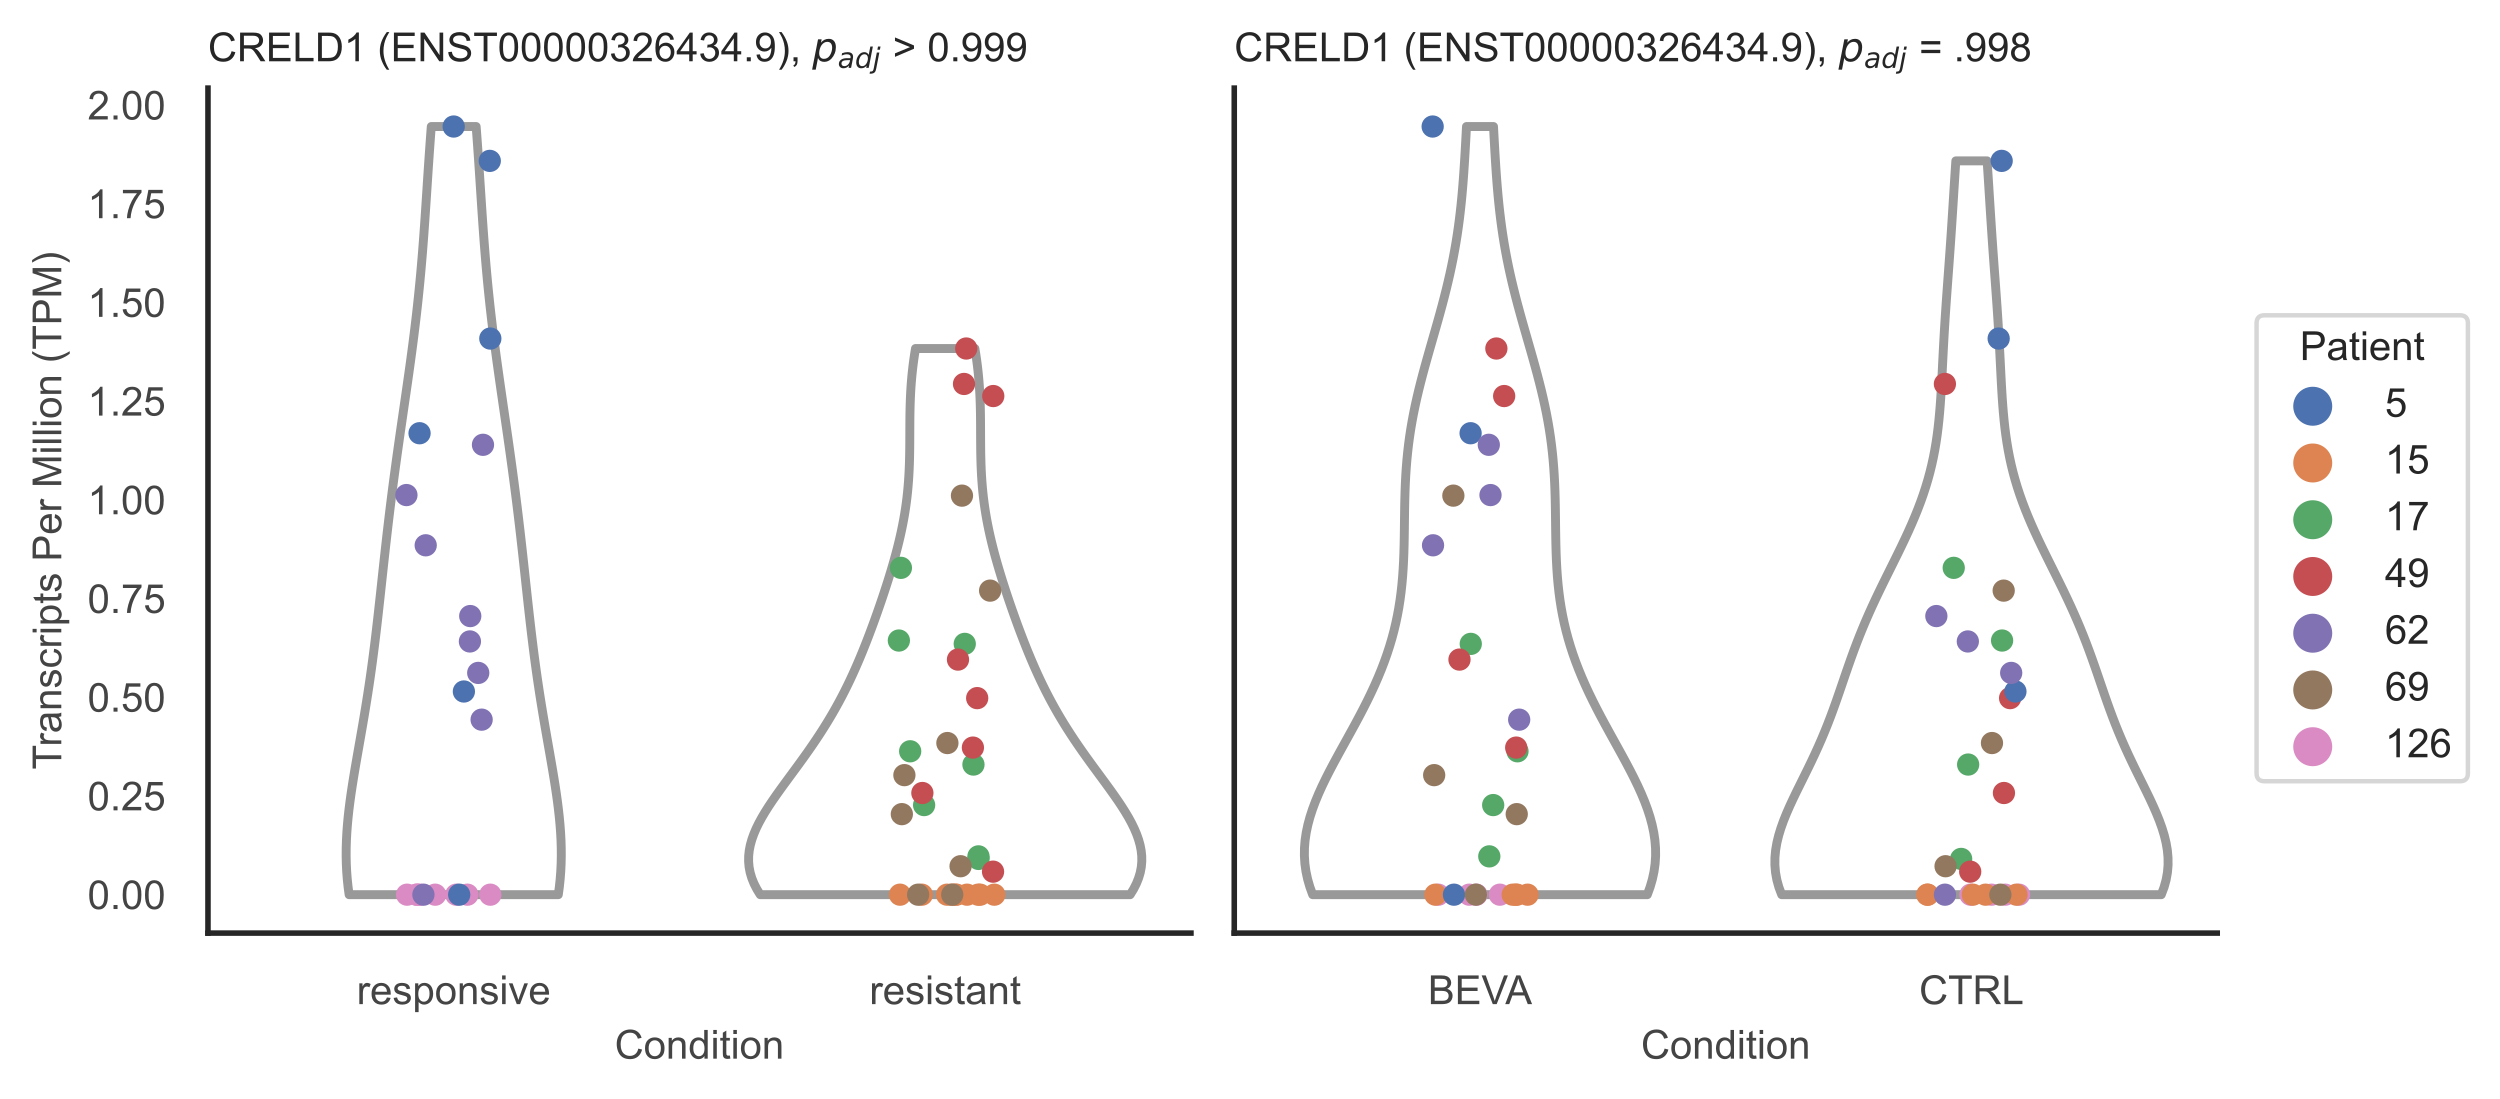 <?xml version="1.0" encoding="utf-8" standalone="no"?>
<!DOCTYPE svg PUBLIC "-//W3C//DTD SVG 1.1//EN"
  "http://www.w3.org/Graphics/SVG/1.1/DTD/svg11.dtd">
<!-- Created with matplotlib (https://matplotlib.org/) -->
<svg height="246.51pt" version="1.1" viewBox="0 0 560.901 246.51" width="560.901pt" xmlns="http://www.w3.org/2000/svg" xmlns:xlink="http://www.w3.org/1999/xlink">
 <defs>
  <style type="text/css">*{stroke-linecap:butt;stroke-linejoin:round;}</style>
 </defs>
 <g id="figure_1">
  <g id="patch_1">
   <path d="M 0 246.51 
L 560.901 246.51 
L 560.901 0 
L 0 0 
z
" style="fill:#ffffff;"/>
  </g>
  <g id="axes_1">
   <g id="patch_2">
    <path d="M 46.661 209.348 
L 267.199 209.348 
L 267.199 19.77 
L 46.661 19.77 
z
" style="fill:#ffffff;"/>
   </g>
   <g id="matplotlib.axis_1">
    <g id="xtick_1">
     <g id="text_1">
      <!-- responsive -->
      <g style="fill:#444444;" transform="translate(80.035 225.29)scale(0.09 -0.09)">
       <defs>
        <path d="M 6.5 0 
L 6.5 51.859 
L 14.406 51.859 
L 14.406 44 
Q 17.438 49.516 20 51.266 
Q 22.562 53.031 25.641 53.031 
Q 30.078 53.031 34.672 50.203 
L 31.641 42.047 
Q 28.422 43.953 25.203 43.953 
Q 22.312 43.953 20.016 42.219 
Q 17.719 40.484 16.75 37.406 
Q 15.281 32.719 15.281 27.156 
L 15.281 0 
z
" id="ArialMT-114"/>
        <path d="M 42.094 16.703 
L 51.172 15.578 
Q 49.031 7.625 43.219 3.219 
Q 37.406 -1.172 28.375 -1.172 
Q 17 -1.172 10.328 5.828 
Q 3.656 12.844 3.656 25.484 
Q 3.656 38.578 10.391 45.797 
Q 17.141 53.031 27.875 53.031 
Q 38.281 53.031 44.875 45.953 
Q 51.469 38.875 51.469 26.031 
Q 51.469 25.25 51.422 23.688 
L 12.75 23.688 
Q 13.234 15.141 17.578 10.594 
Q 21.922 6.062 28.422 6.062 
Q 33.25 6.062 36.672 8.594 
Q 40.094 11.141 42.094 16.703 
z
M 13.234 30.906 
L 42.188 30.906 
Q 41.609 37.453 38.875 40.719 
Q 34.672 45.797 27.984 45.797 
Q 21.922 45.797 17.797 41.75 
Q 13.672 37.703 13.234 30.906 
z
" id="ArialMT-101"/>
        <path d="M 3.078 15.484 
L 11.766 16.844 
Q 12.5 11.625 15.844 8.844 
Q 19.188 6.062 25.203 6.062 
Q 31.25 6.062 34.172 8.516 
Q 37.109 10.984 37.109 14.312 
Q 37.109 17.281 34.516 19 
Q 32.719 20.172 25.531 21.969 
Q 15.875 24.422 12.141 26.203 
Q 8.406 27.984 6.469 31.125 
Q 4.547 34.281 4.547 38.094 
Q 4.547 41.547 6.125 44.5 
Q 7.719 47.469 10.453 49.422 
Q 12.5 50.922 16.031 51.969 
Q 19.578 53.031 23.641 53.031 
Q 29.734 53.031 34.344 51.266 
Q 38.969 49.516 41.156 46.5 
Q 43.359 43.5 44.188 38.484 
L 35.594 37.312 
Q 35.016 41.312 32.203 43.547 
Q 29.391 45.797 24.266 45.797 
Q 18.219 45.797 15.625 43.797 
Q 13.031 41.797 13.031 39.109 
Q 13.031 37.406 14.109 36.031 
Q 15.188 34.625 17.484 33.688 
Q 18.797 33.203 25.25 31.453 
Q 34.578 28.953 38.25 27.359 
Q 41.938 25.781 44.031 22.75 
Q 46.141 19.734 46.141 15.234 
Q 46.141 10.844 43.578 6.953 
Q 41.016 3.078 36.172 0.953 
Q 31.344 -1.172 25.25 -1.172 
Q 15.141 -1.172 9.844 3.031 
Q 4.547 7.234 3.078 15.484 
z
" id="ArialMT-115"/>
        <path d="M 6.594 -19.875 
L 6.594 51.859 
L 14.594 51.859 
L 14.594 45.125 
Q 17.438 49.078 21 51.047 
Q 24.562 53.031 29.641 53.031 
Q 36.281 53.031 41.359 49.609 
Q 46.438 46.188 49.016 39.953 
Q 51.609 33.734 51.609 26.312 
Q 51.609 18.359 48.75 11.984 
Q 45.906 5.609 40.453 2.219 
Q 35.016 -1.172 29 -1.172 
Q 24.609 -1.172 21.109 0.688 
Q 17.625 2.547 15.375 5.375 
L 15.375 -19.875 
z
M 14.547 25.641 
Q 14.547 15.625 18.594 10.844 
Q 22.656 6.062 28.422 6.062 
Q 34.281 6.062 38.453 11.016 
Q 42.625 15.969 42.625 26.375 
Q 42.625 36.281 38.547 41.203 
Q 34.469 46.141 28.812 46.141 
Q 23.188 46.141 18.859 40.891 
Q 14.547 35.641 14.547 25.641 
z
" id="ArialMT-112"/>
        <path d="M 3.328 25.922 
Q 3.328 40.328 11.328 47.266 
Q 18.016 53.031 27.641 53.031 
Q 38.328 53.031 45.109 46.016 
Q 51.906 39.016 51.906 26.656 
Q 51.906 16.656 48.906 10.906 
Q 45.906 5.172 40.156 2 
Q 34.422 -1.172 27.641 -1.172 
Q 16.75 -1.172 10.031 5.812 
Q 3.328 12.797 3.328 25.922 
z
M 12.359 25.922 
Q 12.359 15.969 16.703 11.016 
Q 21.047 6.062 27.641 6.062 
Q 34.188 6.062 38.531 11.031 
Q 42.875 16.016 42.875 26.219 
Q 42.875 35.844 38.5 40.797 
Q 34.125 45.75 27.641 45.75 
Q 21.047 45.75 16.703 40.812 
Q 12.359 35.891 12.359 25.922 
z
" id="ArialMT-111"/>
        <path d="M 6.594 0 
L 6.594 51.859 
L 14.5 51.859 
L 14.5 44.484 
Q 20.219 53.031 31 53.031 
Q 35.688 53.031 39.625 51.344 
Q 43.562 49.656 45.516 46.922 
Q 47.469 44.188 48.25 40.438 
Q 48.734 37.984 48.734 31.891 
L 48.734 0 
L 39.938 0 
L 39.938 31.547 
Q 39.938 36.922 38.906 39.578 
Q 37.891 42.234 35.281 43.812 
Q 32.672 45.406 29.156 45.406 
Q 23.531 45.406 19.453 41.844 
Q 15.375 38.281 15.375 28.328 
L 15.375 0 
z
" id="ArialMT-110"/>
        <path d="M 6.641 61.469 
L 6.641 71.578 
L 15.438 71.578 
L 15.438 61.469 
z
M 6.641 0 
L 6.641 51.859 
L 15.438 51.859 
L 15.438 0 
z
" id="ArialMT-105"/>
        <path d="M 21 0 
L 1.266 51.859 
L 10.547 51.859 
L 21.688 20.797 
Q 23.484 15.766 25 10.359 
Q 26.172 14.453 28.266 20.219 
L 39.797 51.859 
L 48.828 51.859 
L 29.203 0 
z
" id="ArialMT-118"/>
       </defs>
       <use xlink:href="#ArialMT-114"/>
       <use x="33.301" xlink:href="#ArialMT-101"/>
       <use x="88.916" xlink:href="#ArialMT-115"/>
       <use x="138.916" xlink:href="#ArialMT-112"/>
       <use x="194.531" xlink:href="#ArialMT-111"/>
       <use x="250.146" xlink:href="#ArialMT-110"/>
       <use x="305.762" xlink:href="#ArialMT-115"/>
       <use x="355.762" xlink:href="#ArialMT-105"/>
       <use x="377.979" xlink:href="#ArialMT-118"/>
       <use x="427.979" xlink:href="#ArialMT-101"/>
      </g>
     </g>
    </g>
    <g id="xtick_2">
     <g id="text_2">
      <!-- resistant -->
      <g style="fill:#444444;" transform="translate(195.059 225.29)scale(0.09 -0.09)">
       <defs>
        <path d="M 25.781 7.859 
L 27.047 0.094 
Q 23.344 -0.688 20.406 -0.688 
Q 15.625 -0.688 12.984 0.828 
Q 10.359 2.344 9.281 4.812 
Q 8.203 7.281 8.203 15.188 
L 8.203 45.016 
L 1.766 45.016 
L 1.766 51.859 
L 8.203 51.859 
L 8.203 64.703 
L 16.938 69.969 
L 16.938 51.859 
L 25.781 51.859 
L 25.781 45.016 
L 16.938 45.016 
L 16.938 14.703 
Q 16.938 10.938 17.406 9.859 
Q 17.875 8.797 18.922 8.156 
Q 19.969 7.516 21.922 7.516 
Q 23.391 7.516 25.781 7.859 
z
" id="ArialMT-116"/>
        <path d="M 40.438 6.391 
Q 35.547 2.25 31.031 0.531 
Q 26.516 -1.172 21.344 -1.172 
Q 12.797 -1.172 8.203 3 
Q 3.609 7.172 3.609 13.672 
Q 3.609 17.484 5.344 20.625 
Q 7.078 23.781 9.891 25.688 
Q 12.703 27.594 16.219 28.562 
Q 18.797 29.25 24.031 29.891 
Q 34.672 31.156 39.703 32.906 
Q 39.75 34.719 39.75 35.203 
Q 39.75 40.578 37.25 42.781 
Q 33.891 45.75 27.25 45.75 
Q 21.047 45.75 18.094 43.578 
Q 15.141 41.406 13.719 35.891 
L 5.125 37.062 
Q 6.297 42.578 8.984 45.969 
Q 11.672 49.359 16.75 51.188 
Q 21.828 53.031 28.516 53.031 
Q 35.156 53.031 39.297 51.469 
Q 43.453 49.906 45.406 47.531 
Q 47.359 45.172 48.141 41.547 
Q 48.578 39.312 48.578 33.453 
L 48.578 21.734 
Q 48.578 9.469 49.141 6.219 
Q 49.703 2.984 51.375 0 
L 42.188 0 
Q 40.828 2.734 40.438 6.391 
z
M 39.703 26.031 
Q 34.906 24.078 25.344 22.703 
Q 19.922 21.922 17.672 20.938 
Q 15.438 19.969 14.203 18.094 
Q 12.984 16.219 12.984 13.922 
Q 12.984 10.406 15.641 8.062 
Q 18.312 5.719 23.438 5.719 
Q 28.516 5.719 32.469 7.938 
Q 36.422 10.156 38.281 14.016 
Q 39.703 17 39.703 22.797 
z
" id="ArialMT-97"/>
       </defs>
       <use xlink:href="#ArialMT-114"/>
       <use x="33.301" xlink:href="#ArialMT-101"/>
       <use x="88.916" xlink:href="#ArialMT-115"/>
       <use x="138.916" xlink:href="#ArialMT-105"/>
       <use x="161.133" xlink:href="#ArialMT-115"/>
       <use x="211.133" xlink:href="#ArialMT-116"/>
       <use x="238.916" xlink:href="#ArialMT-97"/>
       <use x="294.531" xlink:href="#ArialMT-110"/>
       <use x="350.146" xlink:href="#ArialMT-116"/>
      </g>
     </g>
    </g>
    <g id="text_3">
     <!-- Condition -->
     <g style="fill:#444444;" transform="translate(137.918 237.521)scale(0.09 -0.09)">
      <defs>
       <path d="M 58.797 25.094 
L 68.266 22.703 
Q 65.281 11.031 57.547 4.906 
Q 49.812 -1.219 38.625 -1.219 
Q 27.047 -1.219 19.797 3.484 
Q 12.547 8.203 8.766 17.141 
Q 4.984 26.078 4.984 36.328 
Q 4.984 47.516 9.25 55.828 
Q 13.531 64.156 21.406 68.469 
Q 29.297 72.797 38.766 72.797 
Q 49.516 72.797 56.828 67.328 
Q 64.156 61.859 67.047 51.953 
L 57.719 49.75 
Q 55.219 57.562 50.484 61.125 
Q 45.75 64.703 38.578 64.703 
Q 30.328 64.703 24.781 60.734 
Q 19.234 56.781 16.984 50.109 
Q 14.75 43.453 14.75 36.375 
Q 14.75 27.25 17.406 20.438 
Q 20.062 13.625 25.672 10.25 
Q 31.297 6.891 37.844 6.891 
Q 45.797 6.891 51.312 11.469 
Q 56.844 16.062 58.797 25.094 
z
" id="ArialMT-67"/>
       <path d="M 40.234 0 
L 40.234 6.547 
Q 35.297 -1.172 25.734 -1.172 
Q 19.531 -1.172 14.328 2.25 
Q 9.125 5.672 6.266 11.797 
Q 3.422 17.922 3.422 25.875 
Q 3.422 33.641 6 39.969 
Q 8.594 46.297 13.766 49.656 
Q 18.953 53.031 25.344 53.031 
Q 30.031 53.031 33.688 51.047 
Q 37.359 49.078 39.656 45.906 
L 39.656 71.578 
L 48.391 71.578 
L 48.391 0 
z
M 12.453 25.875 
Q 12.453 15.922 16.641 10.984 
Q 20.844 6.062 26.562 6.062 
Q 32.328 6.062 36.344 10.766 
Q 40.375 15.484 40.375 25.141 
Q 40.375 35.797 36.266 40.766 
Q 32.172 45.75 26.172 45.75 
Q 20.312 45.75 16.375 40.969 
Q 12.453 36.188 12.453 25.875 
z
" id="ArialMT-100"/>
      </defs>
      <use xlink:href="#ArialMT-67"/>
      <use x="72.217" xlink:href="#ArialMT-111"/>
      <use x="127.832" xlink:href="#ArialMT-110"/>
      <use x="183.447" xlink:href="#ArialMT-100"/>
      <use x="239.062" xlink:href="#ArialMT-105"/>
      <use x="261.279" xlink:href="#ArialMT-116"/>
      <use x="289.062" xlink:href="#ArialMT-105"/>
      <use x="311.279" xlink:href="#ArialMT-111"/>
      <use x="366.895" xlink:href="#ArialMT-110"/>
     </g>
    </g>
   </g>
   <g id="matplotlib.axis_2">
    <g id="ytick_1">
     <g id="text_4">
      <!-- 0.00 -->
      <g style="fill:#444444;" transform="translate(19.646 203.952)scale(0.09 -0.09)">
       <defs>
        <path d="M 4.156 35.297 
Q 4.156 48 6.766 55.734 
Q 9.375 63.484 14.516 67.672 
Q 19.672 71.875 27.484 71.875 
Q 33.25 71.875 37.594 69.547 
Q 41.938 67.234 44.766 62.859 
Q 47.609 58.5 49.219 52.219 
Q 50.828 45.953 50.828 35.297 
Q 50.828 22.703 48.234 14.969 
Q 45.656 7.234 40.5 3 
Q 35.359 -1.219 27.484 -1.219 
Q 17.141 -1.219 11.234 6.203 
Q 4.156 15.141 4.156 35.297 
z
M 13.188 35.297 
Q 13.188 17.672 17.312 11.828 
Q 21.438 6 27.484 6 
Q 33.547 6 37.672 11.859 
Q 41.797 17.719 41.797 35.297 
Q 41.797 52.984 37.672 58.781 
Q 33.547 64.594 27.391 64.594 
Q 21.344 64.594 17.719 59.469 
Q 13.188 52.938 13.188 35.297 
z
" id="ArialMT-48"/>
        <path d="M 9.078 0 
L 9.078 10.016 
L 19.094 10.016 
L 19.094 0 
z
" id="ArialMT-46"/>
       </defs>
       <use xlink:href="#ArialMT-48"/>
       <use x="55.615" xlink:href="#ArialMT-46"/>
       <use x="83.398" xlink:href="#ArialMT-48"/>
       <use x="139.014" xlink:href="#ArialMT-48"/>
      </g>
     </g>
    </g>
    <g id="ytick_2">
     <g id="text_5">
      <!-- 0.25 -->
      <g style="fill:#444444;" transform="translate(19.646 181.809)scale(0.09 -0.09)">
       <defs>
        <path d="M 50.344 8.453 
L 50.344 0 
L 3.031 0 
Q 2.938 3.172 4.047 6.109 
Q 5.859 10.938 9.828 15.625 
Q 13.812 20.312 21.344 26.469 
Q 33.016 36.031 37.109 41.625 
Q 41.219 47.219 41.219 52.203 
Q 41.219 57.422 37.469 61 
Q 33.734 64.594 27.734 64.594 
Q 21.391 64.594 17.578 60.781 
Q 13.766 56.984 13.719 50.25 
L 4.688 51.172 
Q 5.609 61.281 11.656 66.578 
Q 17.719 71.875 27.938 71.875 
Q 38.234 71.875 44.234 66.156 
Q 50.25 60.453 50.25 52 
Q 50.25 47.703 48.484 43.547 
Q 46.734 39.406 42.656 34.812 
Q 38.578 30.219 29.109 22.219 
Q 21.188 15.578 18.938 13.203 
Q 16.703 10.844 15.234 8.453 
z
" id="ArialMT-50"/>
        <path d="M 4.156 18.75 
L 13.375 19.531 
Q 14.406 12.797 18.141 9.391 
Q 21.875 6 27.156 6 
Q 33.5 6 37.891 10.781 
Q 42.281 15.578 42.281 23.484 
Q 42.281 31 38.062 35.344 
Q 33.844 39.703 27 39.703 
Q 22.75 39.703 19.328 37.766 
Q 15.922 35.844 13.969 32.766 
L 5.719 33.844 
L 12.641 70.609 
L 48.25 70.609 
L 48.25 62.203 
L 19.672 62.203 
L 15.828 42.969 
Q 22.266 47.469 29.344 47.469 
Q 38.719 47.469 45.156 40.969 
Q 51.609 34.469 51.609 24.266 
Q 51.609 14.547 45.953 7.469 
Q 39.062 -1.219 27.156 -1.219 
Q 17.391 -1.219 11.203 4.25 
Q 5.031 9.719 4.156 18.75 
z
" id="ArialMT-53"/>
       </defs>
       <use xlink:href="#ArialMT-48"/>
       <use x="55.615" xlink:href="#ArialMT-46"/>
       <use x="83.398" xlink:href="#ArialMT-50"/>
       <use x="139.014" xlink:href="#ArialMT-53"/>
      </g>
     </g>
    </g>
    <g id="ytick_3">
     <g id="text_6">
      <!-- 0.50 -->
      <g style="fill:#444444;" transform="translate(19.646 159.666)scale(0.09 -0.09)">
       <use xlink:href="#ArialMT-48"/>
       <use x="55.615" xlink:href="#ArialMT-46"/>
       <use x="83.398" xlink:href="#ArialMT-53"/>
       <use x="139.014" xlink:href="#ArialMT-48"/>
      </g>
     </g>
    </g>
    <g id="ytick_4">
     <g id="text_7">
      <!-- 0.75 -->
      <g style="fill:#444444;" transform="translate(19.646 137.523)scale(0.09 -0.09)">
       <defs>
        <path d="M 4.734 62.203 
L 4.734 70.656 
L 51.078 70.656 
L 51.078 63.812 
Q 44.234 56.547 37.516 44.484 
Q 30.812 32.422 27.156 19.672 
Q 24.516 10.688 23.781 0 
L 14.75 0 
Q 14.891 8.453 18.062 20.406 
Q 21.234 32.375 27.172 43.484 
Q 33.109 54.594 39.797 62.203 
z
" id="ArialMT-55"/>
       </defs>
       <use xlink:href="#ArialMT-48"/>
       <use x="55.615" xlink:href="#ArialMT-46"/>
       <use x="83.398" xlink:href="#ArialMT-55"/>
       <use x="139.014" xlink:href="#ArialMT-53"/>
      </g>
     </g>
    </g>
    <g id="ytick_5">
     <g id="text_8">
      <!-- 1.00 -->
      <g style="fill:#444444;" transform="translate(19.646 115.381)scale(0.09 -0.09)">
       <defs>
        <path d="M 37.25 0 
L 28.469 0 
L 28.469 56 
Q 25.297 52.984 20.141 49.953 
Q 14.984 46.922 10.891 45.406 
L 10.891 53.906 
Q 18.266 57.375 23.781 62.297 
Q 29.297 67.234 31.594 71.875 
L 37.25 71.875 
z
" id="ArialMT-49"/>
       </defs>
       <use xlink:href="#ArialMT-49"/>
       <use x="55.615" xlink:href="#ArialMT-46"/>
       <use x="83.398" xlink:href="#ArialMT-48"/>
       <use x="139.014" xlink:href="#ArialMT-48"/>
      </g>
     </g>
    </g>
    <g id="ytick_6">
     <g id="text_9">
      <!-- 1.25 -->
      <g style="fill:#444444;" transform="translate(19.646 93.238)scale(0.09 -0.09)">
       <use xlink:href="#ArialMT-49"/>
       <use x="55.615" xlink:href="#ArialMT-46"/>
       <use x="83.398" xlink:href="#ArialMT-50"/>
       <use x="139.014" xlink:href="#ArialMT-53"/>
      </g>
     </g>
    </g>
    <g id="ytick_7">
     <g id="text_10">
      <!-- 1.50 -->
      <g style="fill:#444444;" transform="translate(19.646 71.095)scale(0.09 -0.09)">
       <use xlink:href="#ArialMT-49"/>
       <use x="55.615" xlink:href="#ArialMT-46"/>
       <use x="83.398" xlink:href="#ArialMT-53"/>
       <use x="139.014" xlink:href="#ArialMT-48"/>
      </g>
     </g>
    </g>
    <g id="ytick_8">
     <g id="text_11">
      <!-- 1.75 -->
      <g style="fill:#444444;" transform="translate(19.646 48.952)scale(0.09 -0.09)">
       <use xlink:href="#ArialMT-49"/>
       <use x="55.615" xlink:href="#ArialMT-46"/>
       <use x="83.398" xlink:href="#ArialMT-55"/>
       <use x="139.014" xlink:href="#ArialMT-53"/>
      </g>
     </g>
    </g>
    <g id="ytick_9">
     <g id="text_12">
      <!-- 2.00 -->
      <g style="fill:#444444;" transform="translate(19.646 26.809)scale(0.09 -0.09)">
       <use xlink:href="#ArialMT-50"/>
       <use x="55.615" xlink:href="#ArialMT-46"/>
       <use x="83.398" xlink:href="#ArialMT-48"/>
       <use x="139.014" xlink:href="#ArialMT-48"/>
      </g>
     </g>
    </g>
    <g id="text_13">
     <!-- Transcripts Per Million (TPM) -->
     <g style="fill:#444444;" transform="translate(13.752 172.644)rotate(-90)scale(0.09 -0.09)">
      <defs>
       <path d="M 25.922 0 
L 25.922 63.141 
L 2.344 63.141 
L 2.344 71.578 
L 59.078 71.578 
L 59.078 63.141 
L 35.406 63.141 
L 35.406 0 
z
" id="ArialMT-84"/>
       <path d="M 40.438 19 
L 49.078 17.875 
Q 47.656 8.938 41.812 3.875 
Q 35.984 -1.172 27.484 -1.172 
Q 16.844 -1.172 10.375 5.781 
Q 3.906 12.75 3.906 25.734 
Q 3.906 34.125 6.688 40.422 
Q 9.469 46.734 15.156 49.875 
Q 20.844 53.031 27.547 53.031 
Q 35.984 53.031 41.359 48.75 
Q 46.734 44.484 48.25 36.625 
L 39.703 35.297 
Q 38.484 40.531 35.375 43.156 
Q 32.281 45.797 27.875 45.797 
Q 21.234 45.797 17.078 41.031 
Q 12.938 36.281 12.938 25.984 
Q 12.938 15.531 16.938 10.797 
Q 20.953 6.062 27.391 6.062 
Q 32.562 6.062 36.031 9.234 
Q 39.5 12.406 40.438 19 
z
" id="ArialMT-99"/>
       <path id="ArialMT-32"/>
       <path d="M 7.719 0 
L 7.719 71.578 
L 34.719 71.578 
Q 41.844 71.578 45.609 70.906 
Q 50.875 70.016 54.438 67.547 
Q 58.016 65.094 60.188 60.641 
Q 62.359 56.203 62.359 50.875 
Q 62.359 41.75 56.547 35.422 
Q 50.734 29.109 35.547 29.109 
L 17.188 29.109 
L 17.188 0 
z
M 17.188 37.547 
L 35.688 37.547 
Q 44.875 37.547 48.734 40.969 
Q 52.594 44.391 52.594 50.594 
Q 52.594 55.078 50.312 58.266 
Q 48.047 61.469 44.344 62.5 
Q 41.938 63.141 35.5 63.141 
L 17.188 63.141 
z
" id="ArialMT-80"/>
       <path d="M 7.422 0 
L 7.422 71.578 
L 21.688 71.578 
L 38.625 20.906 
Q 40.969 13.812 42.047 10.297 
Q 43.266 14.203 45.844 21.781 
L 62.984 71.578 
L 75.734 71.578 
L 75.734 0 
L 66.609 0 
L 66.609 59.906 
L 45.797 0 
L 37.25 0 
L 16.547 60.938 
L 16.547 0 
z
" id="ArialMT-77"/>
       <path d="M 6.391 0 
L 6.391 71.578 
L 15.188 71.578 
L 15.188 0 
z
" id="ArialMT-108"/>
       <path d="M 23.391 -21.047 
Q 16.109 -11.859 11.078 0.438 
Q 6.062 12.75 6.062 25.922 
Q 6.062 37.547 9.812 48.188 
Q 14.203 60.547 23.391 72.797 
L 29.688 72.797 
Q 23.781 62.641 21.875 58.297 
Q 18.891 51.562 17.188 44.234 
Q 15.094 35.109 15.094 25.875 
Q 15.094 2.391 29.688 -21.047 
z
" id="ArialMT-40"/>
       <path d="M 12.359 -21.047 
L 6.062 -21.047 
Q 20.656 2.391 20.656 25.875 
Q 20.656 35.062 18.562 44.094 
Q 16.891 51.422 13.922 58.156 
Q 12.016 62.547 6.062 72.797 
L 12.359 72.797 
Q 21.531 60.547 25.922 48.188 
Q 29.688 37.547 29.688 25.922 
Q 29.688 12.75 24.625 0.438 
Q 19.578 -11.859 12.359 -21.047 
z
" id="ArialMT-41"/>
      </defs>
      <use xlink:href="#ArialMT-84"/>
      <use x="57.334" xlink:href="#ArialMT-114"/>
      <use x="90.635" xlink:href="#ArialMT-97"/>
      <use x="146.25" xlink:href="#ArialMT-110"/>
      <use x="201.865" xlink:href="#ArialMT-115"/>
      <use x="251.865" xlink:href="#ArialMT-99"/>
      <use x="301.865" xlink:href="#ArialMT-114"/>
      <use x="335.166" xlink:href="#ArialMT-105"/>
      <use x="357.383" xlink:href="#ArialMT-112"/>
      <use x="412.998" xlink:href="#ArialMT-116"/>
      <use x="440.781" xlink:href="#ArialMT-115"/>
      <use x="490.781" xlink:href="#ArialMT-32"/>
      <use x="518.564" xlink:href="#ArialMT-80"/>
      <use x="585.264" xlink:href="#ArialMT-101"/>
      <use x="640.879" xlink:href="#ArialMT-114"/>
      <use x="674.18" xlink:href="#ArialMT-32"/>
      <use x="701.963" xlink:href="#ArialMT-77"/>
      <use x="785.264" xlink:href="#ArialMT-105"/>
      <use x="807.48" xlink:href="#ArialMT-108"/>
      <use x="829.697" xlink:href="#ArialMT-108"/>
      <use x="851.914" xlink:href="#ArialMT-105"/>
      <use x="874.131" xlink:href="#ArialMT-111"/>
      <use x="929.746" xlink:href="#ArialMT-110"/>
      <use x="985.361" xlink:href="#ArialMT-32"/>
      <use x="1013.145" xlink:href="#ArialMT-40"/>
      <use x="1046.445" xlink:href="#ArialMT-84"/>
      <use x="1107.529" xlink:href="#ArialMT-80"/>
      <use x="1174.229" xlink:href="#ArialMT-77"/>
      <use x="1257.529" xlink:href="#ArialMT-41"/>
     </g>
    </g>
   </g>
   <g id="PolyCollection_1">
    <defs>
     <path d="M 125.26 -45.779 
L 78.33 -45.779 
L 78.095 -47.52 
L 77.912 -49.26 
L 77.779 -51.001 
L 77.696 -52.742 
L 77.66 -54.483 
L 77.67 -56.224 
L 77.723 -57.965 
L 77.816 -59.706 
L 77.945 -61.446 
L 78.108 -63.187 
L 78.301 -64.928 
L 78.52 -66.669 
L 78.762 -68.41 
L 79.023 -70.151 
L 79.299 -71.891 
L 79.587 -73.632 
L 79.884 -75.373 
L 80.187 -77.114 
L 80.492 -78.855 
L 80.799 -80.596 
L 81.103 -82.337 
L 81.404 -84.077 
L 81.699 -85.818 
L 81.988 -87.559 
L 82.269 -89.3 
L 82.542 -91.041 
L 82.807 -92.782 
L 83.062 -94.522 
L 83.309 -96.263 
L 83.546 -98.004 
L 83.776 -99.745 
L 83.998 -101.486 
L 84.213 -103.227 
L 84.421 -104.968 
L 84.624 -106.708 
L 84.823 -108.449 
L 85.017 -110.19 
L 85.209 -111.931 
L 85.399 -113.672 
L 85.587 -115.413 
L 85.776 -117.153 
L 85.964 -118.894 
L 86.154 -120.635 
L 86.346 -122.376 
L 86.54 -124.117 
L 86.737 -125.858 
L 86.938 -127.599 
L 87.142 -129.339 
L 87.35 -131.08 
L 87.563 -132.821 
L 87.78 -134.562 
L 88.002 -136.303 
L 88.228 -138.044 
L 88.458 -139.784 
L 88.693 -141.525 
L 88.931 -143.266 
L 89.174 -145.007 
L 89.419 -146.748 
L 89.667 -148.489 
L 89.918 -150.229 
L 90.17 -151.97 
L 90.423 -153.711 
L 90.676 -155.452 
L 90.929 -157.193 
L 91.181 -158.934 
L 91.431 -160.675 
L 91.679 -162.415 
L 91.923 -164.156 
L 92.162 -165.897 
L 92.397 -167.638 
L 92.627 -169.379 
L 92.85 -171.12 
L 93.067 -172.86 
L 93.277 -174.601 
L 93.479 -176.342 
L 93.673 -178.083 
L 93.86 -179.824 
L 94.039 -181.565 
L 94.21 -183.306 
L 94.373 -185.046 
L 94.528 -186.787 
L 94.677 -188.528 
L 94.819 -190.269 
L 94.954 -192.01 
L 95.085 -193.751 
L 95.21 -195.491 
L 95.332 -197.232 
L 95.45 -198.973 
L 95.566 -200.714 
L 95.681 -202.455 
L 95.795 -204.196 
L 95.908 -205.937 
L 96.023 -207.677 
L 96.139 -209.418 
L 96.258 -211.159 
L 96.379 -212.9 
L 96.503 -214.641 
L 96.631 -216.382 
L 96.763 -218.122 
L 106.828 -218.122 
L 106.828 -218.122 
L 106.96 -216.382 
L 107.088 -214.641 
L 107.212 -212.9 
L 107.333 -211.159 
L 107.451 -209.418 
L 107.568 -207.677 
L 107.682 -205.937 
L 107.796 -204.196 
L 107.91 -202.455 
L 108.024 -200.714 
L 108.14 -198.973 
L 108.259 -197.232 
L 108.38 -195.491 
L 108.506 -193.751 
L 108.636 -192.01 
L 108.772 -190.269 
L 108.914 -188.528 
L 109.062 -186.787 
L 109.218 -185.046 
L 109.381 -183.306 
L 109.552 -181.565 
L 109.731 -179.824 
L 109.917 -178.083 
L 110.112 -176.342 
L 110.314 -174.601 
L 110.524 -172.86 
L 110.74 -171.12 
L 110.964 -169.379 
L 111.193 -167.638 
L 111.428 -165.897 
L 111.668 -164.156 
L 111.912 -162.415 
L 112.159 -160.675 
L 112.409 -158.934 
L 112.661 -157.193 
L 112.914 -155.452 
L 113.168 -153.711 
L 113.421 -151.97 
L 113.673 -150.229 
L 113.923 -148.489 
L 114.172 -146.748 
L 114.417 -145.007 
L 114.659 -143.266 
L 114.898 -141.525 
L 115.132 -139.784 
L 115.363 -138.044 
L 115.589 -136.303 
L 115.81 -134.562 
L 116.028 -132.821 
L 116.24 -131.08 
L 116.449 -129.339 
L 116.653 -127.599 
L 116.853 -125.858 
L 117.05 -124.117 
L 117.245 -122.376 
L 117.436 -120.635 
L 117.626 -118.894 
L 117.815 -117.153 
L 118.003 -115.413 
L 118.192 -113.672 
L 118.381 -111.931 
L 118.573 -110.19 
L 118.768 -108.449 
L 118.966 -106.708 
L 119.169 -104.968 
L 119.378 -103.227 
L 119.593 -101.486 
L 119.814 -99.745 
L 120.044 -98.004 
L 120.282 -96.263 
L 120.529 -94.522 
L 120.784 -92.782 
L 121.048 -91.041 
L 121.321 -89.3 
L 121.603 -87.559 
L 121.892 -85.818 
L 122.187 -84.077 
L 122.488 -82.337 
L 122.792 -80.596 
L 123.098 -78.855 
L 123.404 -77.114 
L 123.706 -75.373 
L 124.003 -73.632 
L 124.291 -71.891 
L 124.568 -70.151 
L 124.828 -68.41 
L 125.07 -66.669 
L 125.289 -64.928 
L 125.482 -63.187 
L 125.645 -61.446 
L 125.775 -59.706 
L 125.868 -57.965 
L 125.92 -56.224 
L 125.93 -54.483 
L 125.895 -52.742 
L 125.811 -51.001 
L 125.679 -49.26 
L 125.495 -47.52 
L 125.26 -45.779 
z
" id="m000c1d3bee" style="stroke:#999999;stroke-width:2;"/>
    </defs>
    <g clip-path="url(#p804cc0cfa1)">
     <use style="fill:#ffffff;stroke:#999999;stroke-width:2;" x="0" xlink:href="#m000c1d3bee" y="246.51"/>
    </g>
   </g>
   <g id="PolyCollection_2">
    <defs>
     <path d="M 253.562 -45.779 
L 170.566 -45.779 
L 169.807 -47.017 
L 169.176 -48.254 
L 168.676 -49.492 
L 168.307 -50.73 
L 168.068 -51.968 
L 167.957 -53.205 
L 167.969 -54.443 
L 168.099 -55.681 
L 168.34 -56.919 
L 168.686 -58.156 
L 169.127 -59.394 
L 169.655 -60.632 
L 170.261 -61.87 
L 170.936 -63.107 
L 171.67 -64.345 
L 172.453 -65.583 
L 173.278 -66.821 
L 174.135 -68.058 
L 175.016 -69.296 
L 175.915 -70.534 
L 176.823 -71.772 
L 177.734 -73.009 
L 178.644 -74.247 
L 179.548 -75.485 
L 180.44 -76.723 
L 181.319 -77.961 
L 182.18 -79.198 
L 183.021 -80.436 
L 183.842 -81.674 
L 184.64 -82.912 
L 185.414 -84.149 
L 186.165 -85.387 
L 186.891 -86.625 
L 187.594 -87.863 
L 188.273 -89.1 
L 188.93 -90.338 
L 189.564 -91.576 
L 190.177 -92.814 
L 190.771 -94.051 
L 191.345 -95.289 
L 191.902 -96.527 
L 192.443 -97.765 
L 192.969 -99.002 
L 193.48 -100.24 
L 193.979 -101.478 
L 194.467 -102.716 
L 194.944 -103.954 
L 195.411 -105.191 
L 195.87 -106.429 
L 196.32 -107.667 
L 196.762 -108.905 
L 197.196 -110.142 
L 197.623 -111.38 
L 198.043 -112.618 
L 198.454 -113.856 
L 198.857 -115.093 
L 199.252 -116.331 
L 199.636 -117.569 
L 200.01 -118.807 
L 200.373 -120.044 
L 200.724 -121.282 
L 201.061 -122.52 
L 201.383 -123.758 
L 201.691 -124.995 
L 201.981 -126.233 
L 202.254 -127.471 
L 202.508 -128.709 
L 202.744 -129.946 
L 202.96 -131.184 
L 203.155 -132.422 
L 203.331 -133.66 
L 203.486 -134.898 
L 203.621 -136.135 
L 203.737 -137.373 
L 203.835 -138.611 
L 203.915 -139.849 
L 203.979 -141.086 
L 204.028 -142.324 
L 204.064 -143.562 
L 204.089 -144.8 
L 204.106 -146.037 
L 204.116 -147.275 
L 204.121 -148.513 
L 204.126 -149.751 
L 204.131 -150.988 
L 204.139 -152.226 
L 204.153 -153.464 
L 204.176 -154.702 
L 204.208 -155.939 
L 204.253 -157.177 
L 204.312 -158.415 
L 204.386 -159.653 
L 204.477 -160.891 
L 204.586 -162.128 
L 204.713 -163.366 
L 204.858 -164.604 
L 205.021 -165.842 
L 205.203 -167.079 
L 205.401 -168.317 
L 218.728 -168.317 
L 218.728 -168.317 
L 218.926 -167.079 
L 219.107 -165.842 
L 219.271 -164.604 
L 219.416 -163.366 
L 219.543 -162.128 
L 219.651 -160.891 
L 219.742 -159.653 
L 219.817 -158.415 
L 219.876 -157.177 
L 219.921 -155.939 
L 219.953 -154.702 
L 219.976 -153.464 
L 219.99 -152.226 
L 219.998 -150.988 
L 220.003 -149.751 
L 220.007 -148.513 
L 220.013 -147.275 
L 220.023 -146.037 
L 220.039 -144.8 
L 220.065 -143.562 
L 220.101 -142.324 
L 220.15 -141.086 
L 220.214 -139.849 
L 220.294 -138.611 
L 220.391 -137.373 
L 220.507 -136.135 
L 220.643 -134.898 
L 220.798 -133.66 
L 220.974 -132.422 
L 221.169 -131.184 
L 221.385 -129.946 
L 221.62 -128.709 
L 221.875 -127.471 
L 222.148 -126.233 
L 222.438 -124.995 
L 222.745 -123.758 
L 223.068 -122.52 
L 223.405 -121.282 
L 223.755 -120.044 
L 224.118 -118.807 
L 224.493 -117.569 
L 224.877 -116.331 
L 225.271 -115.093 
L 225.675 -113.856 
L 226.086 -112.618 
L 226.505 -111.38 
L 226.932 -110.142 
L 227.367 -108.905 
L 227.809 -107.667 
L 228.259 -106.429 
L 228.717 -105.191 
L 229.185 -103.954 
L 229.662 -102.716 
L 230.149 -101.478 
L 230.648 -100.24 
L 231.16 -99.002 
L 231.686 -97.765 
L 232.227 -96.527 
L 232.784 -95.289 
L 233.358 -94.051 
L 233.952 -92.814 
L 234.565 -91.576 
L 235.199 -90.338 
L 235.856 -89.1 
L 236.535 -87.863 
L 237.237 -86.625 
L 237.964 -85.387 
L 238.715 -84.149 
L 239.489 -82.912 
L 240.287 -81.674 
L 241.107 -80.436 
L 241.949 -79.198 
L 242.81 -77.961 
L 243.688 -76.723 
L 244.581 -75.485 
L 245.484 -74.247 
L 246.394 -73.009 
L 247.306 -71.772 
L 248.214 -70.534 
L 249.112 -69.296 
L 249.994 -68.058 
L 250.851 -66.821 
L 251.675 -65.583 
L 252.459 -64.345 
L 253.193 -63.107 
L 253.868 -61.87 
L 254.474 -60.632 
L 255.002 -59.394 
L 255.443 -58.156 
L 255.789 -56.919 
L 256.03 -55.681 
L 256.16 -54.443 
L 256.172 -53.205 
L 256.061 -51.968 
L 255.822 -50.73 
L 255.453 -49.492 
L 254.953 -48.254 
L 254.322 -47.017 
L 253.562 -45.779 
z
" id="m65495bad05" style="stroke:#999999;stroke-width:2;"/>
    </defs>
    <g clip-path="url(#p804cc0cfa1)">
     <use style="fill:#ffffff;stroke:#999999;stroke-width:2;" x="0" xlink:href="#m65495bad05" y="246.51"/>
    </g>
   </g>
   <g id="PathCollection_1"/>
   <g id="PathCollection_2"/>
   <g id="PathCollection_3"/>
   <g id="PathCollection_4"/>
   <g id="PathCollection_5"/>
   <g id="PathCollection_6"/>
   <g id="PathCollection_7"/>
   <g id="patch_3">
    <path d="M 46.661 209.348 
L 46.661 19.77 
" style="fill:none;stroke:#262626;stroke-linecap:square;stroke-linejoin:miter;stroke-width:1.25;"/>
   </g>
   <g id="patch_4">
    <path d="M 46.661 209.348 
L 267.199 209.348 
" style="fill:none;stroke:#262626;stroke-linecap:square;stroke-linejoin:miter;stroke-width:1.25;"/>
   </g>
   <g id="PathCollection_8">
    <defs>
     <path d="M 0 2.5 
C 0.663 2.5 1.299 2.237 1.768 1.768 
C 2.237 1.299 2.5 0.663 2.5 -0 
C 2.5 -0.663 2.237 -1.299 1.768 -1.768 
C 1.299 -2.237 0.663 -2.5 0 -2.5 
C -0.663 -2.5 -1.299 -2.237 -1.768 -1.768 
C -2.237 -1.299 -2.5 -0.663 -2.5 0 
C -2.5 0.663 -2.237 1.299 -1.768 1.768 
C -1.299 2.237 -0.663 2.5 0 2.5 
z
" id="C0_0_50e0ade2f5"/>
    </defs>
    <g clip-path="url(#p804cc0cfa1)">
     <use style="fill:#da8bc3;" x="104.86" xlink:href="#C0_0_50e0ade2f5" y="200.731"/>
    </g>
    <g clip-path="url(#p804cc0cfa1)">
     <use style="fill:#da8bc3;" x="93.514" xlink:href="#C0_0_50e0ade2f5" y="200.731"/>
    </g>
    <g clip-path="url(#p804cc0cfa1)">
     <use style="fill:#da8bc3;" x="102.362" xlink:href="#C0_0_50e0ade2f5" y="200.731"/>
    </g>
    <g clip-path="url(#p804cc0cfa1)">
     <use style="fill:#da8bc3;" x="93.512" xlink:href="#C0_0_50e0ade2f5" y="200.731"/>
    </g>
    <g clip-path="url(#p804cc0cfa1)">
     <use style="fill:#da8bc3;" x="91.333" xlink:href="#C0_0_50e0ade2f5" y="200.731"/>
    </g>
    <g clip-path="url(#p804cc0cfa1)">
     <use style="fill:#da8bc3;" x="97.631" xlink:href="#C0_0_50e0ade2f5" y="200.731"/>
    </g>
    <g clip-path="url(#p804cc0cfa1)">
     <use style="fill:#da8bc3;" x="94.127" xlink:href="#C0_0_50e0ade2f5" y="200.731"/>
    </g>
    <g clip-path="url(#p804cc0cfa1)">
     <use style="fill:#da8bc3;" x="110.007" xlink:href="#C0_0_50e0ade2f5" y="200.731"/>
    </g>
    <g clip-path="url(#p804cc0cfa1)">
     <use style="fill:#4c72b0;" x="101.79" xlink:href="#C0_0_50e0ade2f5" y="28.387"/>
    </g>
    <g clip-path="url(#p804cc0cfa1)">
     <use style="fill:#4c72b0;" x="94.132" xlink:href="#C0_0_50e0ade2f5" y="97.199"/>
    </g>
    <g clip-path="url(#p804cc0cfa1)">
     <use style="fill:#4c72b0;" x="103.025" xlink:href="#C0_0_50e0ade2f5" y="200.731"/>
    </g>
    <g clip-path="url(#p804cc0cfa1)">
     <use style="fill:#4c72b0;" x="109.886" xlink:href="#C0_0_50e0ade2f5" y="36.095"/>
    </g>
    <g clip-path="url(#p804cc0cfa1)">
     <use style="fill:#4c72b0;" x="110.008" xlink:href="#C0_0_50e0ade2f5" y="75.96"/>
    </g>
    <g clip-path="url(#p804cc0cfa1)">
     <use style="fill:#4c72b0;" x="104.076" xlink:href="#C0_0_50e0ade2f5" y="155.145"/>
    </g>
    <g clip-path="url(#p804cc0cfa1)">
     <use style="fill:#8172b3;" x="108.059" xlink:href="#C0_0_50e0ade2f5" y="161.462"/>
    </g>
    <g clip-path="url(#p804cc0cfa1)">
     <use style="fill:#8172b3;" x="108.362" xlink:href="#C0_0_50e0ade2f5" y="99.797"/>
    </g>
    <g clip-path="url(#p804cc0cfa1)">
     <use style="fill:#8172b3;" x="95.511" xlink:href="#C0_0_50e0ade2f5" y="122.343"/>
    </g>
    <g clip-path="url(#p804cc0cfa1)">
     <use style="fill:#8172b3;" x="91.185" xlink:href="#C0_0_50e0ade2f5" y="111.073"/>
    </g>
    <g clip-path="url(#p804cc0cfa1)">
     <use style="fill:#8172b3;" x="107.297" xlink:href="#C0_0_50e0ade2f5" y="150.976"/>
    </g>
    <g clip-path="url(#p804cc0cfa1)">
     <use style="fill:#8172b3;" x="105.429" xlink:href="#C0_0_50e0ade2f5" y="143.917"/>
    </g>
    <g clip-path="url(#p804cc0cfa1)">
     <use style="fill:#8172b3;" x="105.504" xlink:href="#C0_0_50e0ade2f5" y="138.22"/>
    </g>
    <g clip-path="url(#p804cc0cfa1)">
     <use style="fill:#8172b3;" x="94.996" xlink:href="#C0_0_50e0ade2f5" y="200.731"/>
    </g>
   </g>
   <g id="PathCollection_9">
    <defs>
     <path d="M 0 2.5 
C 0.663 2.5 1.299 2.237 1.768 1.768 
C 2.237 1.299 2.5 0.663 2.5 -0 
C 2.5 -0.663 2.237 -1.299 1.768 -1.768 
C 1.299 -2.237 0.663 -2.5 0 -2.5 
C -0.663 -2.5 -1.299 -2.237 -1.768 -1.768 
C -2.237 -1.299 -2.5 -0.663 -2.5 0 
C -2.5 0.663 -2.237 1.299 -1.768 1.768 
C -1.299 2.237 -0.663 2.5 0 2.5 
z
" id="C1_0_e535020951"/>
    </defs>
    <g clip-path="url(#p804cc0cfa1)">
     <use style="fill:#dd8452;" x="212.478" xlink:href="#C1_0_e535020951" y="200.731"/>
    </g>
    <g clip-path="url(#p804cc0cfa1)">
     <use style="fill:#dd8452;" x="213.552" xlink:href="#C1_0_e535020951" y="200.731"/>
    </g>
    <g clip-path="url(#p804cc0cfa1)">
     <use style="fill:#dd8452;" x="214.59" xlink:href="#C1_0_e535020951" y="200.731"/>
    </g>
    <g clip-path="url(#p804cc0cfa1)">
     <use style="fill:#dd8452;" x="206.822" xlink:href="#C1_0_e535020951" y="200.731"/>
    </g>
    <g clip-path="url(#p804cc0cfa1)">
     <use style="fill:#dd8452;" x="214.341" xlink:href="#C1_0_e535020951" y="200.731"/>
    </g>
    <g clip-path="url(#p804cc0cfa1)">
     <use style="fill:#dd8452;" x="216.963" xlink:href="#C1_0_e535020951" y="200.731"/>
    </g>
    <g clip-path="url(#p804cc0cfa1)">
     <use style="fill:#dd8452;" x="223.082" xlink:href="#C1_0_e535020951" y="200.731"/>
    </g>
    <g clip-path="url(#p804cc0cfa1)">
     <use style="fill:#dd8452;" x="219.909" xlink:href="#C1_0_e535020951" y="200.731"/>
    </g>
    <g clip-path="url(#p804cc0cfa1)">
     <use style="fill:#dd8452;" x="219.449" xlink:href="#C1_0_e535020951" y="200.731"/>
    </g>
    <g clip-path="url(#p804cc0cfa1)">
     <use style="fill:#dd8452;" x="201.924" xlink:href="#C1_0_e535020951" y="200.731"/>
    </g>
    <g clip-path="url(#p804cc0cfa1)">
     <use style="fill:#55a868;" x="219.528" xlink:href="#C1_0_e535020951" y="192.135"/>
    </g>
    <g clip-path="url(#p804cc0cfa1)">
     <use style="fill:#55a868;" x="204.206" xlink:href="#C1_0_e535020951" y="168.56"/>
    </g>
    <g clip-path="url(#p804cc0cfa1)">
     <use style="fill:#55a868;" x="216.452" xlink:href="#C1_0_e535020951" y="144.461"/>
    </g>
    <g clip-path="url(#p804cc0cfa1)">
     <use style="fill:#55a868;" x="207.335" xlink:href="#C1_0_e535020951" y="180.626"/>
    </g>
    <g clip-path="url(#p804cc0cfa1)">
     <use style="fill:#55a868;" x="201.669" xlink:href="#C1_0_e535020951" y="143.71"/>
    </g>
    <g clip-path="url(#p804cc0cfa1)">
     <use style="fill:#55a868;" x="219.54" xlink:href="#C1_0_e535020951" y="192.707"/>
    </g>
    <g clip-path="url(#p804cc0cfa1)">
     <use style="fill:#55a868;" x="202.127" xlink:href="#C1_0_e535020951" y="127.402"/>
    </g>
    <g clip-path="url(#p804cc0cfa1)">
     <use style="fill:#55a868;" x="218.406" xlink:href="#C1_0_e535020951" y="171.535"/>
    </g>
    <g clip-path="url(#p804cc0cfa1)">
     <use style="fill:#c44e52;" x="222.85" xlink:href="#C1_0_e535020951" y="88.857"/>
    </g>
    <g clip-path="url(#p804cc0cfa1)">
     <use style="fill:#c44e52;" x="216.786" xlink:href="#C1_0_e535020951" y="78.193"/>
    </g>
    <g clip-path="url(#p804cc0cfa1)">
     <use style="fill:#c44e52;" x="214.934" xlink:href="#C1_0_e535020951" y="147.983"/>
    </g>
    <g clip-path="url(#p804cc0cfa1)">
     <use style="fill:#c44e52;" x="218.281" xlink:href="#C1_0_e535020951" y="167.731"/>
    </g>
    <g clip-path="url(#p804cc0cfa1)">
     <use style="fill:#c44e52;" x="219.243" xlink:href="#C1_0_e535020951" y="156.63"/>
    </g>
    <g clip-path="url(#p804cc0cfa1)">
     <use style="fill:#c44e52;" x="216.288" xlink:href="#C1_0_e535020951" y="86.144"/>
    </g>
    <g clip-path="url(#p804cc0cfa1)">
     <use style="fill:#c44e52;" x="206.944" xlink:href="#C1_0_e535020951" y="177.919"/>
    </g>
    <g clip-path="url(#p804cc0cfa1)">
     <use style="fill:#c44e52;" x="222.801" xlink:href="#C1_0_e535020951" y="195.566"/>
    </g>
    <g clip-path="url(#p804cc0cfa1)">
     <use style="fill:#937860;" x="202.338" xlink:href="#C1_0_e535020951" y="182.66"/>
    </g>
    <g clip-path="url(#p804cc0cfa1)">
     <use style="fill:#937860;" x="202.911" xlink:href="#C1_0_e535020951" y="173.91"/>
    </g>
    <g clip-path="url(#p804cc0cfa1)">
     <use style="fill:#937860;" x="213.645" xlink:href="#C1_0_e535020951" y="200.725"/>
    </g>
    <g clip-path="url(#p804cc0cfa1)">
     <use style="fill:#937860;" x="215.828" xlink:href="#C1_0_e535020951" y="111.202"/>
    </g>
    <g clip-path="url(#p804cc0cfa1)">
     <use style="fill:#937860;" x="212.557" xlink:href="#C1_0_e535020951" y="166.709"/>
    </g>
    <g clip-path="url(#p804cc0cfa1)">
     <use style="fill:#937860;" x="222.144" xlink:href="#C1_0_e535020951" y="132.513"/>
    </g>
    <g clip-path="url(#p804cc0cfa1)">
     <use style="fill:#937860;" x="215.514" xlink:href="#C1_0_e535020951" y="194.346"/>
    </g>
    <g clip-path="url(#p804cc0cfa1)">
     <use style="fill:#937860;" x="205.989" xlink:href="#C1_0_e535020951" y="200.731"/>
    </g>
   </g>
   <g id="text_14">
    <!-- CRELD1 (ENST00000326434.9), $p_{adj}$ &gt; 0.999 -->
    <g style="fill:#262626;" transform="translate(46.661 13.77)scale(0.09 -0.09)">
     <defs>
      <path d="M 7.859 0 
L 7.859 71.578 
L 39.594 71.578 
Q 49.172 71.578 54.141 69.641 
Q 59.125 67.719 62.109 62.828 
Q 65.094 57.953 65.094 52.047 
Q 65.094 44.438 60.156 39.203 
Q 55.219 33.984 44.922 32.562 
Q 48.688 30.766 50.641 29 
Q 54.781 25.203 58.5 19.484 
L 70.953 0 
L 59.031 0 
L 49.562 14.891 
Q 45.406 21.344 42.719 24.75 
Q 40.047 28.172 37.922 29.531 
Q 35.797 30.906 33.594 31.453 
Q 31.984 31.781 28.328 31.781 
L 17.328 31.781 
L 17.328 0 
z
M 17.328 39.984 
L 37.703 39.984 
Q 44.188 39.984 47.844 41.328 
Q 51.516 42.672 53.422 45.625 
Q 55.328 48.578 55.328 52.047 
Q 55.328 57.125 51.641 60.391 
Q 47.953 63.672 39.984 63.672 
L 17.328 63.672 
z
" id="ArialMT-82"/>
      <path d="M 7.906 0 
L 7.906 71.578 
L 59.672 71.578 
L 59.672 63.141 
L 17.391 63.141 
L 17.391 41.219 
L 56.984 41.219 
L 56.984 32.812 
L 17.391 32.812 
L 17.391 8.453 
L 61.328 8.453 
L 61.328 0 
z
" id="ArialMT-69"/>
      <path d="M 7.328 0 
L 7.328 71.578 
L 16.797 71.578 
L 16.797 8.453 
L 52.047 8.453 
L 52.047 0 
z
" id="ArialMT-76"/>
      <path d="M 7.719 0 
L 7.719 71.578 
L 32.375 71.578 
Q 40.719 71.578 45.125 70.562 
Q 51.266 69.141 55.609 65.438 
Q 61.281 60.641 64.078 53.188 
Q 66.891 45.75 66.891 36.188 
Q 66.891 28.031 64.984 21.734 
Q 63.094 15.438 60.109 11.297 
Q 57.125 7.172 53.578 4.797 
Q 50.047 2.438 45.047 1.219 
Q 40.047 0 33.547 0 
z
M 17.188 8.453 
L 32.469 8.453 
Q 39.547 8.453 43.578 9.766 
Q 47.609 11.078 50 13.484 
Q 53.375 16.844 55.25 22.531 
Q 57.125 28.219 57.125 36.328 
Q 57.125 47.562 53.438 53.594 
Q 49.75 59.625 44.484 61.672 
Q 40.672 63.141 32.234 63.141 
L 17.188 63.141 
z
" id="ArialMT-68"/>
      <path d="M 7.625 0 
L 7.625 71.578 
L 17.328 71.578 
L 54.938 15.375 
L 54.938 71.578 
L 64.016 71.578 
L 64.016 0 
L 54.297 0 
L 16.703 56.25 
L 16.703 0 
z
" id="ArialMT-78"/>
      <path d="M 4.5 23 
L 13.422 23.781 
Q 14.062 18.406 16.375 14.969 
Q 18.703 11.531 23.578 9.406 
Q 28.469 7.281 34.578 7.281 
Q 39.984 7.281 44.141 8.891 
Q 48.297 10.5 50.312 13.297 
Q 52.344 16.109 52.344 19.438 
Q 52.344 22.797 50.391 25.312 
Q 48.438 27.828 43.953 29.547 
Q 41.062 30.672 31.203 33.031 
Q 21.344 35.406 17.391 37.5 
Q 12.25 40.188 9.734 44.156 
Q 7.234 48.141 7.234 53.078 
Q 7.234 58.5 10.297 63.203 
Q 13.375 67.922 19.281 70.359 
Q 25.203 72.797 32.422 72.797 
Q 40.375 72.797 46.453 70.234 
Q 52.547 67.672 55.812 62.688 
Q 59.078 57.719 59.328 51.422 
L 50.25 50.734 
Q 49.516 57.516 45.281 60.984 
Q 41.062 64.453 32.812 64.453 
Q 24.219 64.453 20.281 61.297 
Q 16.359 58.156 16.359 53.719 
Q 16.359 49.859 19.141 47.359 
Q 21.875 44.875 33.422 42.266 
Q 44.969 39.656 49.266 37.703 
Q 55.516 34.812 58.484 30.391 
Q 61.469 25.984 61.469 20.219 
Q 61.469 14.5 58.203 9.438 
Q 54.938 4.391 48.797 1.578 
Q 42.672 -1.219 35.016 -1.219 
Q 25.297 -1.219 18.719 1.609 
Q 12.156 4.438 8.422 10.125 
Q 4.688 15.828 4.5 23 
z
" id="ArialMT-83"/>
      <path d="M 4.203 18.891 
L 12.984 20.062 
Q 14.5 12.594 18.141 9.297 
Q 21.781 6 27 6 
Q 33.203 6 37.469 10.297 
Q 41.75 14.594 41.75 20.953 
Q 41.75 27 37.797 30.922 
Q 33.844 34.859 27.734 34.859 
Q 25.25 34.859 21.531 33.891 
L 22.516 41.609 
Q 23.391 41.5 23.922 41.5 
Q 29.547 41.5 34.031 44.422 
Q 38.531 47.359 38.531 53.469 
Q 38.531 58.297 35.25 61.469 
Q 31.984 64.656 26.812 64.656 
Q 21.688 64.656 18.266 61.422 
Q 14.844 58.203 13.875 51.766 
L 5.078 53.328 
Q 6.688 62.156 12.391 67.016 
Q 18.109 71.875 26.609 71.875 
Q 32.469 71.875 37.391 69.359 
Q 42.328 66.844 44.938 62.5 
Q 47.562 58.156 47.562 53.266 
Q 47.562 48.641 45.062 44.828 
Q 42.578 41.016 37.703 38.766 
Q 44.047 37.312 47.562 32.688 
Q 51.078 28.078 51.078 21.141 
Q 51.078 11.766 44.234 5.25 
Q 37.406 -1.266 26.953 -1.266 
Q 17.531 -1.266 11.297 4.344 
Q 5.078 9.969 4.203 18.891 
z
" id="ArialMT-51"/>
      <path d="M 49.75 54.047 
L 41.016 53.375 
Q 39.844 58.547 37.703 60.891 
Q 34.125 64.656 28.906 64.656 
Q 24.703 64.656 21.531 62.312 
Q 17.391 59.281 14.984 53.469 
Q 12.594 47.656 12.5 36.922 
Q 15.672 41.75 20.266 44.094 
Q 24.859 46.438 29.891 46.438 
Q 38.672 46.438 44.844 39.969 
Q 51.031 33.5 51.031 23.25 
Q 51.031 16.5 48.125 10.719 
Q 45.219 4.938 40.141 1.859 
Q 35.062 -1.219 28.609 -1.219 
Q 17.625 -1.219 10.688 6.859 
Q 3.766 14.938 3.766 33.5 
Q 3.766 54.25 11.422 63.672 
Q 18.109 71.875 29.438 71.875 
Q 37.891 71.875 43.281 67.141 
Q 48.688 62.406 49.75 54.047 
z
M 13.875 23.188 
Q 13.875 18.656 15.797 14.5 
Q 17.719 10.359 21.188 8.172 
Q 24.656 6 28.469 6 
Q 34.031 6 38.031 10.484 
Q 42.047 14.984 42.047 22.703 
Q 42.047 30.125 38.078 34.391 
Q 34.125 38.672 28.125 38.672 
Q 22.172 38.672 18.016 34.391 
Q 13.875 30.125 13.875 23.188 
z
" id="ArialMT-54"/>
      <path d="M 32.328 0 
L 32.328 17.141 
L 1.266 17.141 
L 1.266 25.203 
L 33.938 71.578 
L 41.109 71.578 
L 41.109 25.203 
L 50.781 25.203 
L 50.781 17.141 
L 41.109 17.141 
L 41.109 0 
z
M 32.328 25.203 
L 32.328 57.469 
L 9.906 25.203 
z
" id="ArialMT-52"/>
      <path d="M 5.469 16.547 
L 13.922 17.328 
Q 14.984 11.375 18.016 8.688 
Q 21.047 6 25.781 6 
Q 29.828 6 32.875 7.859 
Q 35.938 9.719 37.891 12.812 
Q 39.844 15.922 41.156 21.188 
Q 42.484 26.469 42.484 31.938 
Q 42.484 32.516 42.438 33.688 
Q 39.797 29.5 35.234 26.875 
Q 30.672 24.266 25.344 24.266 
Q 16.453 24.266 10.297 30.703 
Q 4.156 37.156 4.156 47.703 
Q 4.156 58.594 10.578 65.234 
Q 17 71.875 26.656 71.875 
Q 33.641 71.875 39.422 68.109 
Q 45.219 64.359 48.219 57.391 
Q 51.219 50.438 51.219 37.25 
Q 51.219 23.531 48.234 15.406 
Q 45.266 7.281 39.375 3.031 
Q 33.5 -1.219 25.594 -1.219 
Q 17.188 -1.219 11.859 3.438 
Q 6.547 8.109 5.469 16.547 
z
M 41.453 48.141 
Q 41.453 55.719 37.422 60.156 
Q 33.406 64.594 27.734 64.594 
Q 21.875 64.594 17.531 59.812 
Q 13.188 55.031 13.188 47.406 
Q 13.188 40.578 17.312 36.297 
Q 21.438 32.031 27.484 32.031 
Q 33.594 32.031 37.516 36.297 
Q 41.453 40.578 41.453 48.141 
z
" id="ArialMT-57"/>
      <path d="M 8.891 0 
L 8.891 10.016 
L 18.891 10.016 
L 18.891 0 
Q 18.891 -5.516 16.938 -8.906 
Q 14.984 -12.312 10.75 -14.156 
L 8.297 -10.406 
Q 11.078 -9.188 12.391 -6.812 
Q 13.719 -4.438 13.875 0 
z
" id="ArialMT-44"/>
      <path d="M 49.609 33.688 
Q 49.609 40.875 46.484 44.672 
Q 43.359 48.484 37.5 48.484 
Q 33.5 48.484 29.859 46.438 
Q 26.219 44.391 23.391 40.484 
Q 20.609 36.625 18.938 31.156 
Q 17.281 25.688 17.281 20.312 
Q 17.281 13.484 20.406 9.797 
Q 23.531 6.109 29.297 6.109 
Q 33.547 6.109 37.188 8.109 
Q 40.828 10.109 43.406 13.922 
Q 46.188 17.922 47.891 23.344 
Q 49.609 28.766 49.609 33.688 
z
M 21.781 46.391 
Q 25.391 51.125 30.297 53.562 
Q 35.203 56 41.219 56 
Q 49.609 56 54.25 50.5 
Q 58.891 45.016 58.891 35.109 
Q 58.891 27 56 19.656 
Q 53.125 12.312 47.703 6.5 
Q 44.094 2.641 39.547 0.609 
Q 35.016 -1.422 29.984 -1.422 
Q 24.172 -1.422 20.219 1 
Q 16.266 3.422 14.312 8.203 
L 8.688 -20.797 
L -0.297 -20.797 
L 14.406 54.688 
L 23.391 54.688 
z
" id="DejaVuSans-Oblique-112"/>
      <path d="M 53.719 31.203 
L 47.609 0 
L 38.625 0 
L 40.281 8.297 
Q 36.328 3.422 31.266 1 
Q 26.219 -1.422 20.016 -1.422 
Q 13.031 -1.422 8.562 2.844 
Q 4.109 7.125 4.109 13.812 
Q 4.109 23.391 11.75 28.953 
Q 19.391 34.516 32.812 34.516 
L 45.312 34.516 
L 45.797 36.922 
Q 45.906 37.312 45.953 37.766 
Q 46 38.234 46 39.203 
Q 46 43.562 42.453 45.969 
Q 38.922 48.391 32.516 48.391 
Q 28.125 48.391 23.5 47.266 
Q 18.891 46.141 14.016 43.891 
L 15.578 52.203 
Q 20.656 54.109 25.516 55.047 
Q 30.375 56 34.906 56 
Q 44.578 56 49.625 51.797 
Q 54.688 47.609 54.688 39.594 
Q 54.688 37.984 54.438 35.812 
Q 54.203 33.641 53.719 31.203 
z
M 44 27.484 
L 35.016 27.484 
Q 23.969 27.484 18.672 24.531 
Q 13.375 21.578 13.375 15.375 
Q 13.375 11.078 16.078 8.641 
Q 18.797 6.203 23.578 6.203 
Q 30.906 6.203 36.375 11.453 
Q 41.844 16.703 43.609 25.484 
z
" id="DejaVuSans-Oblique-97"/>
      <path d="M 41.797 8.203 
Q 38.188 3.469 33.25 1.016 
Q 28.328 -1.422 22.312 -1.422 
Q 14.109 -1.422 9.344 4.172 
Q 4.594 9.766 4.594 19.484 
Q 4.594 27.594 7.469 34.938 
Q 10.359 42.281 15.828 48.094 
Q 19.438 51.953 23.969 53.969 
Q 28.516 56 33.5 56 
Q 38.766 56 42.797 53.453 
Q 46.828 50.922 49.031 46.188 
L 54.891 75.984 
L 63.922 75.984 
L 49.125 0 
L 40.094 0 
z
M 13.922 21.094 
Q 13.922 14.016 17.109 10.062 
Q 20.312 6.109 25.984 6.109 
Q 30.172 6.109 33.766 8.125 
Q 37.359 10.156 40.094 14.109 
Q 42.969 18.219 44.625 23.578 
Q 46.297 28.953 46.297 34.188 
Q 46.297 40.969 43.094 44.766 
Q 39.891 48.578 34.281 48.578 
Q 30.031 48.578 26.359 46.578 
Q 22.703 44.578 20.125 40.828 
Q 17.281 36.766 15.594 31.391 
Q 13.922 26.031 13.922 21.094 
z
" id="DejaVuSans-Oblique-100"/>
      <path d="M 14.5 54.688 
L 23.484 54.688 
L 12.703 -0.984 
L 12.641 -1.219 
Q 10.844 -10.547 8.5 -14.016 
Q 6.297 -17.281 2.062 -19.031 
Q -2.156 -20.797 -7.906 -20.797 
L -11.281 -20.797 
L -9.812 -13.188 
L -7.516 -13.188 
Q -2.25 -13.188 -0.016 -10.984 
Q 2.203 -8.797 3.719 -0.984 
z
M 18.703 75.984 
L 27.688 75.984 
L 25.484 64.594 
L 16.5 64.594 
z
" id="DejaVuSans-Oblique-106"/>
      <path d="M 52.875 31.297 
L 5.469 11.031 
L 5.469 19.781 
L 43.016 35.359 
L 5.469 50.781 
L 5.469 59.516 
L 52.875 39.5 
z
" id="ArialMT-62"/>
     </defs>
     <use transform="translate(0 0.203)" xlink:href="#ArialMT-67"/>
     <use transform="translate(72.217 0.203)" xlink:href="#ArialMT-82"/>
     <use transform="translate(144.434 0.203)" xlink:href="#ArialMT-69"/>
     <use transform="translate(211.133 0.203)" xlink:href="#ArialMT-76"/>
     <use transform="translate(266.748 0.203)" xlink:href="#ArialMT-68"/>
     <use transform="translate(338.965 0.203)" xlink:href="#ArialMT-49"/>
     <use transform="translate(394.58 0.203)" xlink:href="#ArialMT-32"/>
     <use transform="translate(422.363 0.203)" xlink:href="#ArialMT-40"/>
     <use transform="translate(455.664 0.203)" xlink:href="#ArialMT-69"/>
     <use transform="translate(522.363 0.203)" xlink:href="#ArialMT-78"/>
     <use transform="translate(594.58 0.203)" xlink:href="#ArialMT-83"/>
     <use transform="translate(661.279 0.203)" xlink:href="#ArialMT-84"/>
     <use transform="translate(722.363 0.203)" xlink:href="#ArialMT-48"/>
     <use transform="translate(777.979 0.203)" xlink:href="#ArialMT-48"/>
     <use transform="translate(833.594 0.203)" xlink:href="#ArialMT-48"/>
     <use transform="translate(889.209 0.203)" xlink:href="#ArialMT-48"/>
     <use transform="translate(944.824 0.203)" xlink:href="#ArialMT-48"/>
     <use transform="translate(1000.439 0.203)" xlink:href="#ArialMT-51"/>
     <use transform="translate(1056.055 0.203)" xlink:href="#ArialMT-50"/>
     <use transform="translate(1111.67 0.203)" xlink:href="#ArialMT-54"/>
     <use transform="translate(1167.285 0.203)" xlink:href="#ArialMT-52"/>
     <use transform="translate(1222.9 0.203)" xlink:href="#ArialMT-51"/>
     <use transform="translate(1278.516 0.203)" xlink:href="#ArialMT-52"/>
     <use transform="translate(1334.131 0.203)" xlink:href="#ArialMT-46"/>
     <use transform="translate(1361.914 0.203)" xlink:href="#ArialMT-57"/>
     <use transform="translate(1417.529 0.203)" xlink:href="#ArialMT-41"/>
     <use transform="translate(1450.83 0.203)" xlink:href="#ArialMT-44"/>
     <use transform="translate(1478.613 0.203)" xlink:href="#ArialMT-32"/>
     <use transform="translate(1506.396 0.203)" xlink:href="#DejaVuSans-Oblique-112"/>
     <use transform="translate(1569.873 -16.203)scale(0.7)" xlink:href="#DejaVuSans-Oblique-97"/>
     <use transform="translate(1612.769 -16.203)scale(0.7)" xlink:href="#DejaVuSans-Oblique-100"/>
     <use transform="translate(1657.202 -16.203)scale(0.7)" xlink:href="#DejaVuSans-Oblique-106"/>
     <use transform="translate(1679.385 0.203)" xlink:href="#ArialMT-32"/>
     <use transform="translate(1707.168 0.203)" xlink:href="#ArialMT-62"/>
     <use transform="translate(1765.566 0.203)" xlink:href="#ArialMT-32"/>
     <use transform="translate(1793.35 0.203)" xlink:href="#ArialMT-48"/>
     <use transform="translate(1848.965 0.203)" xlink:href="#ArialMT-46"/>
     <use transform="translate(1876.748 0.203)" xlink:href="#ArialMT-57"/>
     <use transform="translate(1932.363 0.203)" xlink:href="#ArialMT-57"/>
     <use transform="translate(1987.979 0.203)" xlink:href="#ArialMT-57"/>
    </g>
   </g>
  </g>
  <g id="axes_2">
   <g id="patch_5">
    <path d="M 276.919 209.348 
L 497.457 209.348 
L 497.457 19.77 
L 276.919 19.77 
z
" style="fill:#ffffff;"/>
   </g>
   <g id="matplotlib.axis_3">
    <g id="xtick_3">
     <g id="text_15">
      <!-- BEVA -->
      <g style="fill:#444444;" transform="translate(320.379 225.29)scale(0.09 -0.09)">
       <defs>
        <path d="M 7.328 0 
L 7.328 71.578 
L 34.188 71.578 
Q 42.391 71.578 47.344 69.406 
Q 52.297 67.234 55.094 62.719 
Q 57.906 58.203 57.906 53.266 
Q 57.906 48.688 55.422 44.625 
Q 52.938 40.578 47.906 38.094 
Q 54.391 36.188 57.875 31.594 
Q 61.375 27 61.375 20.75 
Q 61.375 15.719 59.25 11.391 
Q 57.125 7.078 54 4.734 
Q 50.875 2.391 46.156 1.188 
Q 41.453 0 34.625 0 
z
M 16.797 41.5 
L 32.281 41.5 
Q 38.578 41.5 41.312 42.328 
Q 44.922 43.406 46.75 45.891 
Q 48.578 48.391 48.578 52.156 
Q 48.578 55.719 46.875 58.422 
Q 45.172 61.141 41.984 62.141 
Q 38.812 63.141 31.109 63.141 
L 16.797 63.141 
z
M 16.797 8.453 
L 34.625 8.453 
Q 39.203 8.453 41.062 8.797 
Q 44.344 9.375 46.531 10.734 
Q 48.734 12.109 50.141 14.719 
Q 51.562 17.328 51.562 20.75 
Q 51.562 24.75 49.516 27.703 
Q 47.469 30.672 43.828 31.859 
Q 40.188 33.062 33.344 33.062 
L 16.797 33.062 
z
" id="ArialMT-66"/>
        <path d="M 28.172 0 
L 0.438 71.578 
L 10.688 71.578 
L 29.297 19.578 
Q 31.547 13.328 33.062 7.859 
Q 34.719 13.719 36.922 19.578 
L 56.25 71.578 
L 65.922 71.578 
L 37.891 0 
z
" id="ArialMT-86"/>
        <path d="M -0.141 0 
L 27.344 71.578 
L 37.547 71.578 
L 66.844 0 
L 56.062 0 
L 47.703 21.688 
L 17.781 21.688 
L 9.906 0 
z
M 20.516 29.391 
L 44.781 29.391 
L 37.312 49.219 
Q 33.891 58.25 32.234 64.062 
Q 30.859 57.172 28.375 50.391 
z
" id="ArialMT-65"/>
       </defs>
       <use xlink:href="#ArialMT-66"/>
       <use x="66.699" xlink:href="#ArialMT-69"/>
       <use x="133.398" xlink:href="#ArialMT-86"/>
       <use x="192.723" xlink:href="#ArialMT-65"/>
      </g>
     </g>
    </g>
    <g id="xtick_4">
     <g id="text_16">
      <!-- CTRL -->
      <g style="fill:#444444;" transform="translate(430.572 225.29)scale(0.09 -0.09)">
       <use xlink:href="#ArialMT-67"/>
       <use x="72.217" xlink:href="#ArialMT-84"/>
       <use x="133.301" xlink:href="#ArialMT-82"/>
       <use x="205.518" xlink:href="#ArialMT-76"/>
      </g>
     </g>
    </g>
    <g id="text_17">
     <!-- Condition -->
     <g style="fill:#444444;" transform="translate(368.176 237.521)scale(0.09 -0.09)">
      <use xlink:href="#ArialMT-67"/>
      <use x="72.217" xlink:href="#ArialMT-111"/>
      <use x="127.832" xlink:href="#ArialMT-110"/>
      <use x="183.447" xlink:href="#ArialMT-100"/>
      <use x="239.062" xlink:href="#ArialMT-105"/>
      <use x="261.279" xlink:href="#ArialMT-116"/>
      <use x="289.062" xlink:href="#ArialMT-105"/>
      <use x="311.279" xlink:href="#ArialMT-111"/>
      <use x="366.895" xlink:href="#ArialMT-110"/>
     </g>
    </g>
   </g>
   <g id="matplotlib.axis_4">
    <g id="ytick_10"/>
    <g id="ytick_11"/>
    <g id="ytick_12"/>
    <g id="ytick_13"/>
    <g id="ytick_14"/>
    <g id="ytick_15"/>
    <g id="ytick_16"/>
    <g id="ytick_17"/>
    <g id="ytick_18"/>
   </g>
   <g id="PolyCollection_3">
    <defs>
     <path d="M 369.593 -45.779 
L 294.514 -45.779 
L 293.881 -47.52 
L 293.378 -49.26 
L 293.005 -51.001 
L 292.764 -52.742 
L 292.653 -54.483 
L 292.669 -56.224 
L 292.808 -57.965 
L 293.065 -59.706 
L 293.432 -61.446 
L 293.902 -63.187 
L 294.466 -64.928 
L 295.115 -66.669 
L 295.838 -68.41 
L 296.625 -70.151 
L 297.467 -71.891 
L 298.352 -73.632 
L 299.272 -75.373 
L 300.215 -77.114 
L 301.173 -78.855 
L 302.136 -80.596 
L 303.097 -82.337 
L 304.048 -84.077 
L 304.981 -85.818 
L 305.89 -87.559 
L 306.77 -89.3 
L 307.614 -91.041 
L 308.42 -92.782 
L 309.184 -94.522 
L 309.901 -96.263 
L 310.571 -98.004 
L 311.191 -99.745 
L 311.76 -101.486 
L 312.278 -103.227 
L 312.744 -104.968 
L 313.16 -106.708 
L 313.527 -108.449 
L 313.845 -110.19 
L 314.118 -111.931 
L 314.347 -113.672 
L 314.537 -115.413 
L 314.69 -117.153 
L 314.811 -118.894 
L 314.904 -120.635 
L 314.972 -122.376 
L 315.021 -124.117 
L 315.056 -125.858 
L 315.082 -127.599 
L 315.102 -129.339 
L 315.124 -131.08 
L 315.15 -132.821 
L 315.186 -134.562 
L 315.236 -136.303 
L 315.304 -138.044 
L 315.393 -139.784 
L 315.507 -141.525 
L 315.647 -143.266 
L 315.818 -145.007 
L 316.018 -146.748 
L 316.251 -148.489 
L 316.515 -150.229 
L 316.812 -151.97 
L 317.139 -153.711 
L 317.497 -155.452 
L 317.882 -157.193 
L 318.293 -158.934 
L 318.727 -160.675 
L 319.18 -162.415 
L 319.651 -164.156 
L 320.135 -165.897 
L 320.628 -167.638 
L 321.127 -169.379 
L 321.627 -171.12 
L 322.126 -172.86 
L 322.62 -174.601 
L 323.104 -176.342 
L 323.577 -178.083 
L 324.034 -179.824 
L 324.474 -181.565 
L 324.894 -183.306 
L 325.293 -185.046 
L 325.669 -186.787 
L 326.021 -188.528 
L 326.348 -190.269 
L 326.651 -192.01 
L 326.93 -193.751 
L 327.184 -195.491 
L 327.416 -197.232 
L 327.626 -198.973 
L 327.816 -200.714 
L 327.988 -202.455 
L 328.143 -204.196 
L 328.283 -205.937 
L 328.411 -207.677 
L 328.528 -209.418 
L 328.637 -211.159 
L 328.739 -212.9 
L 328.837 -214.641 
L 328.931 -216.382 
L 329.024 -218.122 
L 335.083 -218.122 
L 335.083 -218.122 
L 335.176 -216.382 
L 335.27 -214.641 
L 335.368 -212.9 
L 335.47 -211.159 
L 335.579 -209.418 
L 335.696 -207.677 
L 335.824 -205.937 
L 335.964 -204.196 
L 336.119 -202.455 
L 336.291 -200.714 
L 336.481 -198.973 
L 336.691 -197.232 
L 336.923 -195.491 
L 337.177 -193.751 
L 337.456 -192.01 
L 337.758 -190.269 
L 338.086 -188.528 
L 338.438 -186.787 
L 338.814 -185.046 
L 339.212 -183.306 
L 339.633 -181.565 
L 340.073 -179.824 
L 340.53 -178.083 
L 341.003 -176.342 
L 341.487 -174.601 
L 341.981 -172.86 
L 342.479 -171.12 
L 342.98 -169.379 
L 343.479 -167.638 
L 343.972 -165.897 
L 344.456 -164.156 
L 344.926 -162.415 
L 345.38 -160.675 
L 345.814 -158.934 
L 346.225 -157.193 
L 346.61 -155.452 
L 346.968 -153.711 
L 347.295 -151.97 
L 347.591 -150.229 
L 347.856 -148.489 
L 348.088 -146.748 
L 348.289 -145.007 
L 348.459 -143.266 
L 348.6 -141.525 
L 348.714 -139.784 
L 348.803 -138.044 
L 348.871 -136.303 
L 348.921 -134.562 
L 348.957 -132.821 
L 348.983 -131.08 
L 349.004 -129.339 
L 349.025 -127.599 
L 349.051 -125.858 
L 349.086 -124.117 
L 349.135 -122.376 
L 349.203 -120.635 
L 349.296 -118.894 
L 349.416 -117.153 
L 349.57 -115.413 
L 349.76 -113.672 
L 349.989 -111.931 
L 350.262 -110.19 
L 350.58 -108.449 
L 350.947 -106.708 
L 351.362 -104.968 
L 351.829 -103.227 
L 352.347 -101.486 
L 352.916 -99.745 
L 353.536 -98.004 
L 354.205 -96.263 
L 354.923 -94.522 
L 355.686 -92.782 
L 356.492 -91.041 
L 357.337 -89.3 
L 358.217 -87.559 
L 359.126 -85.818 
L 360.059 -84.077 
L 361.009 -82.337 
L 361.97 -80.596 
L 362.934 -78.855 
L 363.892 -77.114 
L 364.835 -75.373 
L 365.755 -73.632 
L 366.64 -71.891 
L 367.482 -70.151 
L 368.269 -68.41 
L 368.992 -66.669 
L 369.641 -64.928 
L 370.205 -63.187 
L 370.674 -61.446 
L 371.042 -59.706 
L 371.298 -57.965 
L 371.438 -56.224 
L 371.454 -54.483 
L 371.343 -52.742 
L 371.102 -51.001 
L 370.729 -49.26 
L 370.225 -47.52 
L 369.593 -45.779 
z
" id="ma78844b117" style="stroke:#999999;stroke-width:2;"/>
    </defs>
    <g clip-path="url(#pf253371f36)">
     <use style="fill:#ffffff;stroke:#999999;stroke-width:2;" x="0" xlink:href="#ma78844b117" y="246.51"/>
    </g>
   </g>
   <g id="PolyCollection_4">
    <defs>
     <path d="M 484.903 -45.779 
L 399.742 -45.779 
L 399.116 -47.442 
L 398.655 -49.105 
L 398.356 -50.768 
L 398.215 -52.431 
L 398.226 -54.094 
L 398.379 -55.757 
L 398.664 -57.42 
L 399.068 -59.083 
L 399.576 -60.746 
L 400.173 -62.409 
L 400.845 -64.072 
L 401.576 -65.735 
L 402.35 -67.398 
L 403.154 -69.061 
L 403.974 -70.724 
L 404.798 -72.387 
L 405.617 -74.05 
L 406.421 -75.713 
L 407.204 -77.376 
L 407.961 -79.039 
L 408.689 -80.702 
L 409.387 -82.365 
L 410.056 -84.028 
L 410.697 -85.691 
L 411.313 -87.354 
L 411.91 -89.017 
L 412.491 -90.68 
L 413.063 -92.343 
L 413.631 -94.006 
L 414.201 -95.669 
L 414.778 -97.332 
L 415.368 -98.995 
L 415.975 -100.657 
L 416.602 -102.32 
L 417.253 -103.983 
L 417.929 -105.646 
L 418.631 -107.309 
L 419.359 -108.972 
L 420.112 -110.635 
L 420.887 -112.298 
L 421.682 -113.961 
L 422.492 -115.624 
L 423.313 -117.287 
L 424.139 -118.95 
L 424.966 -120.613 
L 425.787 -122.276 
L 426.596 -123.939 
L 427.389 -125.602 
L 428.159 -127.265 
L 428.901 -128.928 
L 429.61 -130.591 
L 430.282 -132.254 
L 430.915 -133.917 
L 431.505 -135.58 
L 432.049 -137.243 
L 432.549 -138.906 
L 433.002 -140.569 
L 433.409 -142.232 
L 433.773 -143.895 
L 434.094 -145.558 
L 434.375 -147.221 
L 434.62 -148.884 
L 434.831 -150.547 
L 435.013 -152.21 
L 435.169 -153.873 
L 435.304 -155.536 
L 435.422 -157.199 
L 435.526 -158.862 
L 435.62 -160.525 
L 435.708 -162.188 
L 435.792 -163.851 
L 435.875 -165.514 
L 435.959 -167.177 
L 436.047 -168.84 
L 436.138 -170.503 
L 436.234 -172.166 
L 436.335 -173.829 
L 436.441 -175.492 
L 436.552 -177.155 
L 436.667 -178.818 
L 436.785 -180.481 
L 436.905 -182.144 
L 437.027 -183.807 
L 437.15 -185.47 
L 437.271 -187.133 
L 437.392 -188.796 
L 437.511 -190.459 
L 437.628 -192.122 
L 437.742 -193.785 
L 437.853 -195.448 
L 437.962 -197.111 
L 438.069 -198.774 
L 438.175 -200.437 
L 438.28 -202.1 
L 438.384 -203.763 
L 438.489 -205.426 
L 438.595 -207.089 
L 438.703 -208.752 
L 438.813 -210.415 
L 445.832 -210.415 
L 445.832 -210.415 
L 445.942 -208.752 
L 446.05 -207.089 
L 446.156 -205.426 
L 446.261 -203.763 
L 446.365 -202.1 
L 446.47 -200.437 
L 446.575 -198.774 
L 446.683 -197.111 
L 446.792 -195.448 
L 446.903 -193.785 
L 447.017 -192.122 
L 447.134 -190.459 
L 447.253 -188.796 
L 447.373 -187.133 
L 447.495 -185.47 
L 447.618 -183.807 
L 447.74 -182.144 
L 447.86 -180.481 
L 447.978 -178.818 
L 448.093 -177.155 
L 448.204 -175.492 
L 448.31 -173.829 
L 448.411 -172.166 
L 448.507 -170.503 
L 448.598 -168.84 
L 448.685 -167.177 
L 448.77 -165.514 
L 448.853 -163.851 
L 448.937 -162.188 
L 449.025 -160.525 
L 449.119 -158.862 
L 449.223 -157.199 
L 449.341 -155.536 
L 449.476 -153.873 
L 449.632 -152.21 
L 449.814 -150.547 
L 450.025 -148.884 
L 450.27 -147.221 
L 450.551 -145.558 
L 450.872 -143.895 
L 451.235 -142.232 
L 451.643 -140.569 
L 452.096 -138.906 
L 452.595 -137.243 
L 453.14 -135.58 
L 453.73 -133.917 
L 454.363 -132.254 
L 455.035 -130.591 
L 455.744 -128.928 
L 456.486 -127.265 
L 457.256 -125.602 
L 458.049 -123.939 
L 458.858 -122.276 
L 459.679 -120.613 
L 460.506 -118.95 
L 461.332 -117.287 
L 462.153 -115.624 
L 462.963 -113.961 
L 463.758 -112.298 
L 464.533 -110.635 
L 465.286 -108.972 
L 466.014 -107.309 
L 466.716 -105.646 
L 467.392 -103.983 
L 468.043 -102.32 
L 468.67 -100.657 
L 469.277 -98.995 
L 469.867 -97.332 
L 470.444 -95.669 
L 471.014 -94.006 
L 471.582 -92.343 
L 472.154 -90.68 
L 472.735 -89.017 
L 473.332 -87.354 
L 473.948 -85.691 
L 474.589 -84.028 
L 475.258 -82.365 
L 475.956 -80.702 
L 476.684 -79.039 
L 477.441 -77.376 
L 478.224 -75.713 
L 479.028 -74.05 
L 479.846 -72.387 
L 480.671 -70.724 
L 481.491 -69.061 
L 482.295 -67.398 
L 483.069 -65.735 
L 483.8 -64.072 
L 484.472 -62.409 
L 485.069 -60.746 
L 485.577 -59.083 
L 485.981 -57.42 
L 486.266 -55.757 
L 486.419 -54.094 
L 486.43 -52.431 
L 486.289 -50.768 
L 485.99 -49.105 
L 485.529 -47.442 
L 484.903 -45.779 
z
" id="m3c732339db" style="stroke:#999999;stroke-width:2;"/>
    </defs>
    <g clip-path="url(#pf253371f36)">
     <use style="fill:#ffffff;stroke:#999999;stroke-width:2;" x="0" xlink:href="#m3c732339db" y="246.51"/>
    </g>
   </g>
   <g id="PathCollection_10"/>
   <g id="PathCollection_11"/>
   <g id="PathCollection_12"/>
   <g id="PathCollection_13"/>
   <g id="PathCollection_14"/>
   <g id="PathCollection_15"/>
   <g id="PathCollection_16"/>
   <g id="patch_6">
    <path d="M 276.919 209.348 
L 276.919 19.77 
" style="fill:none;stroke:#262626;stroke-linecap:square;stroke-linejoin:miter;stroke-width:1.25;"/>
   </g>
   <g id="patch_7">
    <path d="M 276.919 209.348 
L 497.457 209.348 
" style="fill:none;stroke:#262626;stroke-linecap:square;stroke-linejoin:miter;stroke-width:1.25;"/>
   </g>
   <g id="PathCollection_17">
    <defs>
     <path d="M 0 2.5 
C 0.663 2.5 1.299 2.237 1.768 1.768 
C 2.237 1.299 2.5 0.663 2.5 -0 
C 2.5 -0.663 2.237 -1.299 1.768 -1.768 
C 1.299 -2.237 0.663 -2.5 0 -2.5 
C -0.663 -2.5 -1.299 -2.237 -1.768 -1.768 
C -2.237 -1.299 -2.5 -0.663 -2.5 0 
C -2.5 0.663 -2.237 1.299 -1.768 1.768 
C -1.299 2.237 -0.663 2.5 0 2.5 
z
" id="C2_0_0e444a3ad8"/>
    </defs>
    <g clip-path="url(#pf253371f36)">
     <use style="fill:#da8bc3;" x="329.631" xlink:href="#C2_0_0e444a3ad8" y="200.731"/>
    </g>
    <g clip-path="url(#pf253371f36)">
     <use style="fill:#da8bc3;" x="331.246" xlink:href="#C2_0_0e444a3ad8" y="200.731"/>
    </g>
    <g clip-path="url(#pf253371f36)">
     <use style="fill:#da8bc3;" x="322.71" xlink:href="#C2_0_0e444a3ad8" y="200.731"/>
    </g>
    <g clip-path="url(#pf253371f36)">
     <use style="fill:#da8bc3;" x="336.509" xlink:href="#C2_0_0e444a3ad8" y="200.731"/>
    </g>
    <g clip-path="url(#pf253371f36)">
     <use style="fill:#dd8452;" x="322.044" xlink:href="#C2_0_0e444a3ad8" y="200.731"/>
    </g>
    <g clip-path="url(#pf253371f36)">
     <use style="fill:#dd8452;" x="340.078" xlink:href="#C2_0_0e444a3ad8" y="200.731"/>
    </g>
    <g clip-path="url(#pf253371f36)">
     <use style="fill:#dd8452;" x="342.721" xlink:href="#C2_0_0e444a3ad8" y="200.731"/>
    </g>
    <g clip-path="url(#pf253371f36)">
     <use style="fill:#dd8452;" x="340.341" xlink:href="#C2_0_0e444a3ad8" y="200.731"/>
    </g>
    <g clip-path="url(#pf253371f36)">
     <use style="fill:#dd8452;" x="339.386" xlink:href="#C2_0_0e444a3ad8" y="200.731"/>
    </g>
    <g clip-path="url(#pf253371f36)">
     <use style="fill:#55a868;" x="334.141" xlink:href="#C2_0_0e444a3ad8" y="192.135"/>
    </g>
    <g clip-path="url(#pf253371f36)">
     <use style="fill:#55a868;" x="340.464" xlink:href="#C2_0_0e444a3ad8" y="168.56"/>
    </g>
    <g clip-path="url(#pf253371f36)">
     <use style="fill:#55a868;" x="329.981" xlink:href="#C2_0_0e444a3ad8" y="144.461"/>
    </g>
    <g clip-path="url(#pf253371f36)">
     <use style="fill:#55a868;" x="335.013" xlink:href="#C2_0_0e444a3ad8" y="180.626"/>
    </g>
    <g clip-path="url(#pf253371f36)">
     <use style="fill:#c44e52;" x="337.475" xlink:href="#C2_0_0e444a3ad8" y="88.857"/>
    </g>
    <g clip-path="url(#pf253371f36)">
     <use style="fill:#c44e52;" x="335.725" xlink:href="#C2_0_0e444a3ad8" y="78.193"/>
    </g>
    <g clip-path="url(#pf253371f36)">
     <use style="fill:#c44e52;" x="327.45" xlink:href="#C2_0_0e444a3ad8" y="147.983"/>
    </g>
    <g clip-path="url(#pf253371f36)">
     <use style="fill:#c44e52;" x="340.175" xlink:href="#C2_0_0e444a3ad8" y="167.731"/>
    </g>
    <g clip-path="url(#pf253371f36)">
     <use style="fill:#4c72b0;" x="321.433" xlink:href="#C2_0_0e444a3ad8" y="28.387"/>
    </g>
    <g clip-path="url(#pf253371f36)">
     <use style="fill:#4c72b0;" x="329.946" xlink:href="#C2_0_0e444a3ad8" y="97.199"/>
    </g>
    <g clip-path="url(#pf253371f36)">
     <use style="fill:#4c72b0;" x="326.212" xlink:href="#C2_0_0e444a3ad8" y="200.731"/>
    </g>
    <g clip-path="url(#pf253371f36)">
     <use style="fill:#8172b3;" x="340.845" xlink:href="#C2_0_0e444a3ad8" y="161.462"/>
    </g>
    <g clip-path="url(#pf253371f36)">
     <use style="fill:#8172b3;" x="334.027" xlink:href="#C2_0_0e444a3ad8" y="99.797"/>
    </g>
    <g clip-path="url(#pf253371f36)">
     <use style="fill:#8172b3;" x="321.518" xlink:href="#C2_0_0e444a3ad8" y="122.343"/>
    </g>
    <g clip-path="url(#pf253371f36)">
     <use style="fill:#8172b3;" x="334.409" xlink:href="#C2_0_0e444a3ad8" y="111.073"/>
    </g>
    <g clip-path="url(#pf253371f36)">
     <use style="fill:#937860;" x="340.296" xlink:href="#C2_0_0e444a3ad8" y="182.66"/>
    </g>
    <g clip-path="url(#pf253371f36)">
     <use style="fill:#937860;" x="321.773" xlink:href="#C2_0_0e444a3ad8" y="173.91"/>
    </g>
    <g clip-path="url(#pf253371f36)">
     <use style="fill:#937860;" x="331.127" xlink:href="#C2_0_0e444a3ad8" y="200.725"/>
    </g>
    <g clip-path="url(#pf253371f36)">
     <use style="fill:#937860;" x="326.077" xlink:href="#C2_0_0e444a3ad8" y="111.202"/>
    </g>
   </g>
   <g id="PathCollection_18">
    <defs>
     <path d="M 0 2.5 
C 0.663 2.5 1.299 2.237 1.768 1.768 
C 2.237 1.299 2.5 0.663 2.5 -0 
C 2.5 -0.663 2.237 -1.299 1.768 -1.768 
C 1.299 -2.237 0.663 -2.5 0 -2.5 
C -0.663 -2.5 -1.299 -2.237 -1.768 -1.768 
C -2.237 -1.299 -2.5 -0.663 -2.5 0 
C -2.5 0.663 -2.237 1.299 -1.768 1.768 
C -1.299 2.237 -0.663 2.5 0 2.5 
z
" id="C3_0_39d7f5f5ce"/>
    </defs>
    <g clip-path="url(#pf253371f36)">
     <use style="fill:#da8bc3;" x="446.818" xlink:href="#C3_0_39d7f5f5ce" y="200.731"/>
    </g>
    <g clip-path="url(#pf253371f36)">
     <use style="fill:#da8bc3;" x="449.892" xlink:href="#C3_0_39d7f5f5ce" y="200.731"/>
    </g>
    <g clip-path="url(#pf253371f36)">
     <use style="fill:#da8bc3;" x="452.996" xlink:href="#C3_0_39d7f5f5ce" y="200.731"/>
    </g>
    <g clip-path="url(#pf253371f36)">
     <use style="fill:#da8bc3;" x="442.096" xlink:href="#C3_0_39d7f5f5ce" y="200.731"/>
    </g>
    <g clip-path="url(#pf253371f36)">
     <use style="fill:#dd8452;" x="445.478" xlink:href="#C3_0_39d7f5f5ce" y="200.731"/>
    </g>
    <g clip-path="url(#pf253371f36)">
     <use style="fill:#dd8452;" x="442.622" xlink:href="#C3_0_39d7f5f5ce" y="200.731"/>
    </g>
    <g clip-path="url(#pf253371f36)">
     <use style="fill:#dd8452;" x="432.401" xlink:href="#C3_0_39d7f5f5ce" y="200.731"/>
    </g>
    <g clip-path="url(#pf253371f36)">
     <use style="fill:#dd8452;" x="432.515" xlink:href="#C3_0_39d7f5f5ce" y="200.731"/>
    </g>
    <g clip-path="url(#pf253371f36)">
     <use style="fill:#dd8452;" x="452.415" xlink:href="#C3_0_39d7f5f5ce" y="200.731"/>
    </g>
    <g clip-path="url(#pf253371f36)">
     <use style="fill:#55a868;" x="449.189" xlink:href="#C3_0_39d7f5f5ce" y="143.71"/>
    </g>
    <g clip-path="url(#pf253371f36)">
     <use style="fill:#55a868;" x="440.002" xlink:href="#C3_0_39d7f5f5ce" y="192.707"/>
    </g>
    <g clip-path="url(#pf253371f36)">
     <use style="fill:#55a868;" x="438.339" xlink:href="#C3_0_39d7f5f5ce" y="127.402"/>
    </g>
    <g clip-path="url(#pf253371f36)">
     <use style="fill:#55a868;" x="441.574" xlink:href="#C3_0_39d7f5f5ce" y="171.535"/>
    </g>
    <g clip-path="url(#pf253371f36)">
     <use style="fill:#c44e52;" x="450.988" xlink:href="#C3_0_39d7f5f5ce" y="156.63"/>
    </g>
    <g clip-path="url(#pf253371f36)">
     <use style="fill:#c44e52;" x="436.359" xlink:href="#C3_0_39d7f5f5ce" y="86.144"/>
    </g>
    <g clip-path="url(#pf253371f36)">
     <use style="fill:#c44e52;" x="449.606" xlink:href="#C3_0_39d7f5f5ce" y="177.919"/>
    </g>
    <g clip-path="url(#pf253371f36)">
     <use style="fill:#c44e52;" x="442.035" xlink:href="#C3_0_39d7f5f5ce" y="195.566"/>
    </g>
    <g clip-path="url(#pf253371f36)">
     <use style="fill:#4c72b0;" x="449.096" xlink:href="#C3_0_39d7f5f5ce" y="36.095"/>
    </g>
    <g clip-path="url(#pf253371f36)">
     <use style="fill:#4c72b0;" x="448.422" xlink:href="#C3_0_39d7f5f5ce" y="75.96"/>
    </g>
    <g clip-path="url(#pf253371f36)">
     <use style="fill:#4c72b0;" x="452.18" xlink:href="#C3_0_39d7f5f5ce" y="155.145"/>
    </g>
    <g clip-path="url(#pf253371f36)">
     <use style="fill:#8172b3;" x="451.231" xlink:href="#C3_0_39d7f5f5ce" y="150.976"/>
    </g>
    <g clip-path="url(#pf253371f36)">
     <use style="fill:#8172b3;" x="441.502" xlink:href="#C3_0_39d7f5f5ce" y="143.917"/>
    </g>
    <g clip-path="url(#pf253371f36)">
     <use style="fill:#8172b3;" x="434.44" xlink:href="#C3_0_39d7f5f5ce" y="138.22"/>
    </g>
    <g clip-path="url(#pf253371f36)">
     <use style="fill:#8172b3;" x="436.369" xlink:href="#C3_0_39d7f5f5ce" y="200.731"/>
    </g>
    <g clip-path="url(#pf253371f36)">
     <use style="fill:#937860;" x="446.92" xlink:href="#C3_0_39d7f5f5ce" y="166.709"/>
    </g>
    <g clip-path="url(#pf253371f36)">
     <use style="fill:#937860;" x="449.549" xlink:href="#C3_0_39d7f5f5ce" y="132.513"/>
    </g>
    <g clip-path="url(#pf253371f36)">
     <use style="fill:#937860;" x="436.507" xlink:href="#C3_0_39d7f5f5ce" y="194.346"/>
    </g>
    <g clip-path="url(#pf253371f36)">
     <use style="fill:#937860;" x="448.805" xlink:href="#C3_0_39d7f5f5ce" y="200.731"/>
    </g>
   </g>
   <g id="text_18">
    <!-- CRELD1 (ENST00000326434.9), $p_{adj}$ = .998 -->
    <g style="fill:#262626;" transform="translate(276.919 13.77)scale(0.09 -0.09)">
     <defs>
      <path d="M 52.828 42.094 
L 5.562 42.094 
L 5.562 50.297 
L 52.828 50.297 
z
M 52.828 20.359 
L 5.562 20.359 
L 5.562 28.562 
L 52.828 28.562 
z
" id="ArialMT-61"/>
      <path d="M 17.672 38.812 
Q 12.203 40.828 9.562 44.531 
Q 6.938 48.25 6.938 53.422 
Q 6.938 61.234 12.547 66.547 
Q 18.172 71.875 27.484 71.875 
Q 36.859 71.875 42.578 66.422 
Q 48.297 60.984 48.297 53.172 
Q 48.297 48.188 45.672 44.5 
Q 43.062 40.828 37.75 38.812 
Q 44.344 36.672 47.781 31.875 
Q 51.219 27.094 51.219 20.453 
Q 51.219 11.281 44.719 5.031 
Q 38.234 -1.219 27.641 -1.219 
Q 17.047 -1.219 10.547 5.047 
Q 4.047 11.328 4.047 20.703 
Q 4.047 27.688 7.594 32.391 
Q 11.141 37.109 17.672 38.812 
z
M 15.922 53.719 
Q 15.922 48.641 19.188 45.406 
Q 22.469 42.188 27.688 42.188 
Q 32.766 42.188 36.016 45.375 
Q 39.266 48.578 39.266 53.219 
Q 39.266 58.062 35.906 61.359 
Q 32.562 64.656 27.594 64.656 
Q 22.562 64.656 19.234 61.422 
Q 15.922 58.203 15.922 53.719 
z
M 13.094 20.656 
Q 13.094 16.891 14.875 13.375 
Q 16.656 9.859 20.172 7.922 
Q 23.688 6 27.734 6 
Q 34.031 6 38.125 10.047 
Q 42.234 14.109 42.234 20.359 
Q 42.234 26.703 38.016 30.859 
Q 33.797 35.016 27.438 35.016 
Q 21.234 35.016 17.156 30.906 
Q 13.094 26.812 13.094 20.656 
z
" id="ArialMT-56"/>
     </defs>
     <use transform="translate(0 0.203)" xlink:href="#ArialMT-67"/>
     <use transform="translate(72.217 0.203)" xlink:href="#ArialMT-82"/>
     <use transform="translate(144.434 0.203)" xlink:href="#ArialMT-69"/>
     <use transform="translate(211.133 0.203)" xlink:href="#ArialMT-76"/>
     <use transform="translate(266.748 0.203)" xlink:href="#ArialMT-68"/>
     <use transform="translate(338.965 0.203)" xlink:href="#ArialMT-49"/>
     <use transform="translate(394.58 0.203)" xlink:href="#ArialMT-32"/>
     <use transform="translate(422.363 0.203)" xlink:href="#ArialMT-40"/>
     <use transform="translate(455.664 0.203)" xlink:href="#ArialMT-69"/>
     <use transform="translate(522.363 0.203)" xlink:href="#ArialMT-78"/>
     <use transform="translate(594.58 0.203)" xlink:href="#ArialMT-83"/>
     <use transform="translate(661.279 0.203)" xlink:href="#ArialMT-84"/>
     <use transform="translate(722.363 0.203)" xlink:href="#ArialMT-48"/>
     <use transform="translate(777.979 0.203)" xlink:href="#ArialMT-48"/>
     <use transform="translate(833.594 0.203)" xlink:href="#ArialMT-48"/>
     <use transform="translate(889.209 0.203)" xlink:href="#ArialMT-48"/>
     <use transform="translate(944.824 0.203)" xlink:href="#ArialMT-48"/>
     <use transform="translate(1000.439 0.203)" xlink:href="#ArialMT-51"/>
     <use transform="translate(1056.055 0.203)" xlink:href="#ArialMT-50"/>
     <use transform="translate(1111.67 0.203)" xlink:href="#ArialMT-54"/>
     <use transform="translate(1167.285 0.203)" xlink:href="#ArialMT-52"/>
     <use transform="translate(1222.9 0.203)" xlink:href="#ArialMT-51"/>
     <use transform="translate(1278.516 0.203)" xlink:href="#ArialMT-52"/>
     <use transform="translate(1334.131 0.203)" xlink:href="#ArialMT-46"/>
     <use transform="translate(1361.914 0.203)" xlink:href="#ArialMT-57"/>
     <use transform="translate(1417.529 0.203)" xlink:href="#ArialMT-41"/>
     <use transform="translate(1450.83 0.203)" xlink:href="#ArialMT-44"/>
     <use transform="translate(1478.613 0.203)" xlink:href="#ArialMT-32"/>
     <use transform="translate(1506.396 0.203)" xlink:href="#DejaVuSans-Oblique-112"/>
     <use transform="translate(1569.873 -16.203)scale(0.7)" xlink:href="#DejaVuSans-Oblique-97"/>
     <use transform="translate(1612.769 -16.203)scale(0.7)" xlink:href="#DejaVuSans-Oblique-100"/>
     <use transform="translate(1657.202 -16.203)scale(0.7)" xlink:href="#DejaVuSans-Oblique-106"/>
     <use transform="translate(1679.385 0.203)" xlink:href="#ArialMT-32"/>
     <use transform="translate(1707.168 0.203)" xlink:href="#ArialMT-61"/>
     <use transform="translate(1765.566 0.203)" xlink:href="#ArialMT-32"/>
     <use transform="translate(1793.35 0.203)" xlink:href="#ArialMT-46"/>
     <use transform="translate(1821.133 0.203)" xlink:href="#ArialMT-57"/>
     <use transform="translate(1876.748 0.203)" xlink:href="#ArialMT-57"/>
     <use transform="translate(1932.363 0.203)" xlink:href="#ArialMT-56"/>
    </g>
   </g>
  </g>
  <g id="legend_1">
   <g id="patch_8">
    <path d="M 508.086 175.282 
L 551.901 175.282 
Q 553.701 175.282 553.701 173.482 
L 553.701 72.536 
Q 553.701 70.736 551.901 70.736 
L 508.086 70.736 
Q 506.286 70.736 506.286 72.536 
L 506.286 173.482 
Q 506.286 175.282 508.086 175.282 
z
" style="fill:#ffffff;opacity:0.8;stroke:#cccccc;stroke-linejoin:miter;"/>
   </g>
   <g id="text_19">
    <!-- Patient -->
    <g style="fill:#262626;" transform="translate(515.984 80.778)scale(0.09 -0.09)">
     <use xlink:href="#ArialMT-80"/>
     <use x="66.699" xlink:href="#ArialMT-97"/>
     <use x="122.314" xlink:href="#ArialMT-116"/>
     <use x="150.098" xlink:href="#ArialMT-105"/>
     <use x="172.314" xlink:href="#ArialMT-101"/>
     <use x="227.93" xlink:href="#ArialMT-110"/>
     <use x="283.545" xlink:href="#ArialMT-116"/>
    </g>
   </g>
   <g id="PathCollection_19">
    <defs>
     <path d="M 0 3.873 
C 1.027 3.873 2.012 3.465 2.739 2.739 
C 3.465 2.012 3.873 1.027 3.873 0 
C 3.873 -1.027 3.465 -2.012 2.739 -2.739 
C 2.012 -3.465 1.027 -3.873 0 -3.873 
C -1.027 -3.873 -2.012 -3.465 -2.739 -2.739 
C -3.465 -2.012 -3.873 -1.027 -3.873 0 
C -3.873 1.027 -3.465 2.012 -2.739 2.739 
C -2.012 3.465 -1.027 3.873 0 3.873 
z
" id="m72f0120fb9" style="stroke:#4c72b0;"/>
    </defs>
    <g>
     <use style="fill:#4c72b0;stroke:#4c72b0;" x="518.886" xlink:href="#m72f0120fb9" y="91.146"/>
    </g>
   </g>
   <g id="text_20">
    <!-- 5 -->
    <g style="fill:#262626;" transform="translate(535.086 93.509)scale(0.09 -0.09)">
     <use xlink:href="#ArialMT-53"/>
    </g>
   </g>
   <g id="PathCollection_20">
    <defs>
     <path d="M 0 3.873 
C 1.027 3.873 2.012 3.465 2.739 2.739 
C 3.465 2.012 3.873 1.027 3.873 0 
C 3.873 -1.027 3.465 -2.012 2.739 -2.739 
C 2.012 -3.465 1.027 -3.873 0 -3.873 
C -1.027 -3.873 -2.012 -3.465 -2.739 -2.739 
C -3.465 -2.012 -3.873 -1.027 -3.873 0 
C -3.873 1.027 -3.465 2.012 -2.739 2.739 
C -2.012 3.465 -1.027 3.873 0 3.873 
z
" id="m188856f1dc" style="stroke:#dd8452;"/>
    </defs>
    <g>
     <use style="fill:#dd8452;stroke:#dd8452;" x="518.886" xlink:href="#m188856f1dc" y="103.877"/>
    </g>
   </g>
   <g id="text_21">
    <!-- 15 -->
    <g style="fill:#262626;" transform="translate(535.086 106.24)scale(0.09 -0.09)">
     <use xlink:href="#ArialMT-49"/>
     <use x="55.615" xlink:href="#ArialMT-53"/>
    </g>
   </g>
   <g id="PathCollection_21">
    <defs>
     <path d="M 0 3.873 
C 1.027 3.873 2.012 3.465 2.739 2.739 
C 3.465 2.012 3.873 1.027 3.873 0 
C 3.873 -1.027 3.465 -2.012 2.739 -2.739 
C 2.012 -3.465 1.027 -3.873 0 -3.873 
C -1.027 -3.873 -2.012 -3.465 -2.739 -2.739 
C -3.465 -2.012 -3.873 -1.027 -3.873 0 
C -3.873 1.027 -3.465 2.012 -2.739 2.739 
C -2.012 3.465 -1.027 3.873 0 3.873 
z
" id="m244b3c905d" style="stroke:#55a868;"/>
    </defs>
    <g>
     <use style="fill:#55a868;stroke:#55a868;" x="518.886" xlink:href="#m244b3c905d" y="116.608"/>
    </g>
   </g>
   <g id="text_22">
    <!-- 17 -->
    <g style="fill:#262626;" transform="translate(535.086 118.97)scale(0.09 -0.09)">
     <use xlink:href="#ArialMT-49"/>
     <use x="55.615" xlink:href="#ArialMT-55"/>
    </g>
   </g>
   <g id="PathCollection_22">
    <defs>
     <path d="M 0 3.873 
C 1.027 3.873 2.012 3.465 2.739 2.739 
C 3.465 2.012 3.873 1.027 3.873 0 
C 3.873 -1.027 3.465 -2.012 2.739 -2.739 
C 2.012 -3.465 1.027 -3.873 0 -3.873 
C -1.027 -3.873 -2.012 -3.465 -2.739 -2.739 
C -3.465 -2.012 -3.873 -1.027 -3.873 0 
C -3.873 1.027 -3.465 2.012 -2.739 2.739 
C -2.012 3.465 -1.027 3.873 0 3.873 
z
" id="m081bbf71f8" style="stroke:#c44e52;"/>
    </defs>
    <g>
     <use style="fill:#c44e52;stroke:#c44e52;" x="518.886" xlink:href="#m081bbf71f8" y="129.339"/>
    </g>
   </g>
   <g id="text_23">
    <!-- 49 -->
    <g style="fill:#262626;" transform="translate(535.086 131.701)scale(0.09 -0.09)">
     <use xlink:href="#ArialMT-52"/>
     <use x="55.615" xlink:href="#ArialMT-57"/>
    </g>
   </g>
   <g id="PathCollection_23">
    <defs>
     <path d="M 0 3.873 
C 1.027 3.873 2.012 3.465 2.739 2.739 
C 3.465 2.012 3.873 1.027 3.873 0 
C 3.873 -1.027 3.465 -2.012 2.739 -2.739 
C 2.012 -3.465 1.027 -3.873 0 -3.873 
C -1.027 -3.873 -2.012 -3.465 -2.739 -2.739 
C -3.465 -2.012 -3.873 -1.027 -3.873 0 
C -3.873 1.027 -3.465 2.012 -2.739 2.739 
C -2.012 3.465 -1.027 3.873 0 3.873 
z
" id="m2a22f79048" style="stroke:#8172b3;"/>
    </defs>
    <g>
     <use style="fill:#8172b3;stroke:#8172b3;" x="518.886" xlink:href="#m2a22f79048" y="142.069"/>
    </g>
   </g>
   <g id="text_24">
    <!-- 62 -->
    <g style="fill:#262626;" transform="translate(535.086 144.432)scale(0.09 -0.09)">
     <use xlink:href="#ArialMT-54"/>
     <use x="55.615" xlink:href="#ArialMT-50"/>
    </g>
   </g>
   <g id="PathCollection_24">
    <defs>
     <path d="M 0 3.873 
C 1.027 3.873 2.012 3.465 2.739 2.739 
C 3.465 2.012 3.873 1.027 3.873 0 
C 3.873 -1.027 3.465 -2.012 2.739 -2.739 
C 2.012 -3.465 1.027 -3.873 0 -3.873 
C -1.027 -3.873 -2.012 -3.465 -2.739 -2.739 
C -3.465 -2.012 -3.873 -1.027 -3.873 0 
C -3.873 1.027 -3.465 2.012 -2.739 2.739 
C -2.012 3.465 -1.027 3.873 0 3.873 
z
" id="m397a8a8876" style="stroke:#937860;"/>
    </defs>
    <g>
     <use style="fill:#937860;stroke:#937860;" x="518.886" xlink:href="#m397a8a8876" y="154.8"/>
    </g>
   </g>
   <g id="text_25">
    <!-- 69 -->
    <g style="fill:#262626;" transform="translate(535.086 157.163)scale(0.09 -0.09)">
     <use xlink:href="#ArialMT-54"/>
     <use x="55.615" xlink:href="#ArialMT-57"/>
    </g>
   </g>
   <g id="PathCollection_25">
    <defs>
     <path d="M 0 3.873 
C 1.027 3.873 2.012 3.465 2.739 2.739 
C 3.465 2.012 3.873 1.027 3.873 0 
C 3.873 -1.027 3.465 -2.012 2.739 -2.739 
C 2.012 -3.465 1.027 -3.873 0 -3.873 
C -1.027 -3.873 -2.012 -3.465 -2.739 -2.739 
C -3.465 -2.012 -3.873 -1.027 -3.873 0 
C -3.873 1.027 -3.465 2.012 -2.739 2.739 
C -2.012 3.465 -1.027 3.873 0 3.873 
z
" id="meb9f526358" style="stroke:#da8bc3;"/>
    </defs>
    <g>
     <use style="fill:#da8bc3;stroke:#da8bc3;" x="518.886" xlink:href="#meb9f526358" y="167.531"/>
    </g>
   </g>
   <g id="text_26">
    <!-- 126 -->
    <g style="fill:#262626;" transform="translate(535.086 169.893)scale(0.09 -0.09)">
     <use xlink:href="#ArialMT-49"/>
     <use x="55.615" xlink:href="#ArialMT-50"/>
     <use x="111.23" xlink:href="#ArialMT-54"/>
    </g>
   </g>
  </g>
 </g>
 <defs>
  <clipPath id="p804cc0cfa1">
   <rect height="189.578" width="220.538" x="46.661" y="19.77"/>
  </clipPath>
  <clipPath id="pf253371f36">
   <rect height="189.578" width="220.538" x="276.919" y="19.77"/>
  </clipPath>
 </defs>
</svg>
